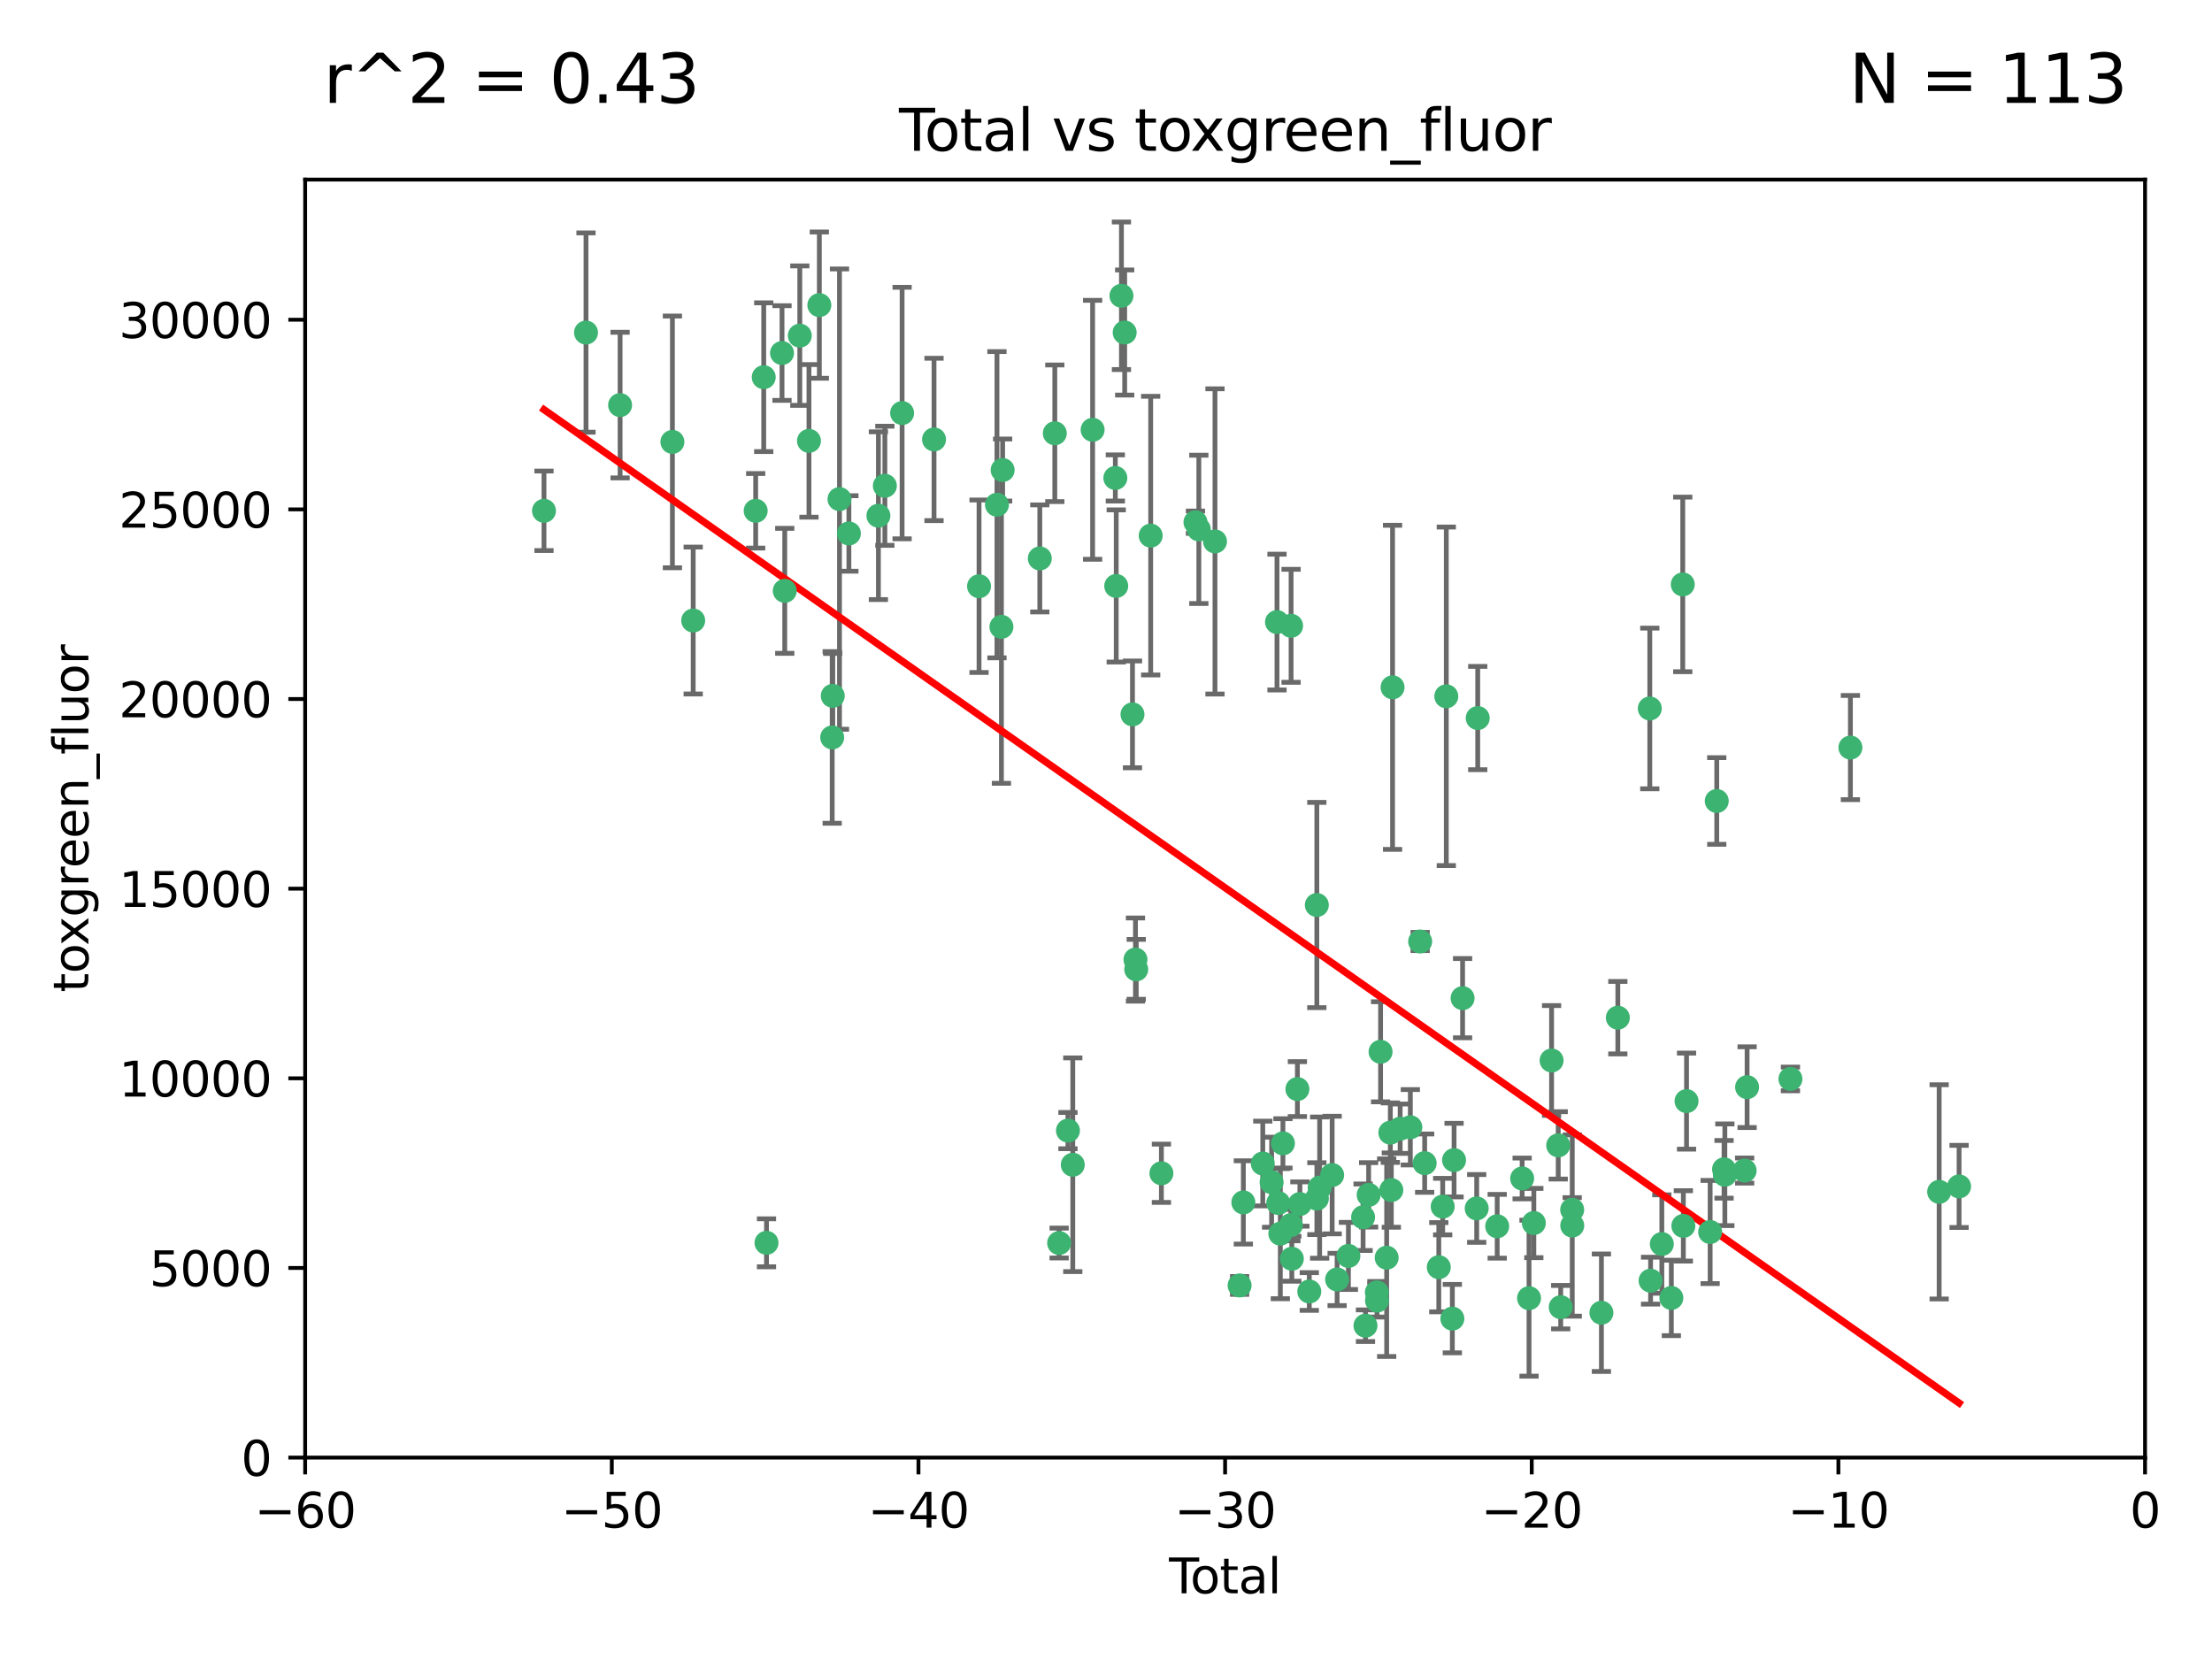 <?xml version="1.0" encoding="utf-8" standalone="no"?>
<!DOCTYPE svg PUBLIC "-//W3C//DTD SVG 1.1//EN"
  "http://www.w3.org/Graphics/SVG/1.1/DTD/svg11.dtd">
<svg xmlns:xlink="http://www.w3.org/1999/xlink" width="460.8pt" height="345.6pt" viewBox="0 0 460.8 345.6" xmlns="http://www.w3.org/2000/svg" version="1.1">
 <defs>
  <style type="text/css">*{stroke-linejoin: round; stroke-linecap: butt}</style>
 </defs>
 <g id="figure_1">
  <g id="patch_1">
   <path d="M 0 345.6 
L 460.8 345.6 
L 460.8 0 
L 0 0 
z
" style="fill: #ffffff"/>
  </g>
  <g id="axes_1">
   <g id="patch_2">
    <path d="M 63.571 303.64 
L 446.85 303.64 
L 446.85 37.411 
L 63.571 37.411 
z
" style="fill: #ffffff"/>
   </g>
   <g id="PathCollection_1">
    <defs>
     <path id="m50a661b246" d="M 0 1.118 
C 0.297 1.118 0.581 1 0.791 0.791 
C 1 0.581 1.118 0.297 1.118 0 
C 1.118 -0.297 1 -0.581 0.791 -0.791 
C 0.581 -1 0.297 -1.118 0 -1.118 
C -0.297 -1.118 -0.581 -1 -0.791 -0.791 
C -1 -0.581 -1.118 -0.297 -1.118 0 
C -1.118 0.297 -1 0.581 -0.791 0.791 
C -0.581 1 -0.297 1.118 0 1.118 
z
" style="stroke: #3cb371"/>
    </defs>
    <g clip-path="url(#p434a04a8d3)">
     <use xlink:href="#m50a661b246" x="113.324" y="106.407" style="fill: #3cb371; stroke: #3cb371"/>
     <use xlink:href="#m50a661b246" x="122.075" y="69.276" style="fill: #3cb371; stroke: #3cb371"/>
     <use xlink:href="#m50a661b246" x="129.178" y="84.387" style="fill: #3cb371; stroke: #3cb371"/>
     <use xlink:href="#m50a661b246" x="140.075" y="92.058" style="fill: #3cb371; stroke: #3cb371"/>
     <use xlink:href="#m50a661b246" x="144.404" y="129.266" style="fill: #3cb371; stroke: #3cb371"/>
     <use xlink:href="#m50a661b246" x="157.422" y="106.409" style="fill: #3cb371; stroke: #3cb371"/>
     <use xlink:href="#m50a661b246" x="159.1" y="78.577" style="fill: #3cb371; stroke: #3cb371"/>
     <use xlink:href="#m50a661b246" x="159.676" y="258.901" style="fill: #3cb371; stroke: #3cb371"/>
     <use xlink:href="#m50a661b246" x="162.908" y="73.544" style="fill: #3cb371; stroke: #3cb371"/>
     <use xlink:href="#m50a661b246" x="163.479" y="123.084" style="fill: #3cb371; stroke: #3cb371"/>
     <use xlink:href="#m50a661b246" x="166.614" y="69.92" style="fill: #3cb371; stroke: #3cb371"/>
     <use xlink:href="#m50a661b246" x="168.522" y="91.842" style="fill: #3cb371; stroke: #3cb371"/>
     <use xlink:href="#m50a661b246" x="170.683" y="63.561" style="fill: #3cb371; stroke: #3cb371"/>
     <use xlink:href="#m50a661b246" x="173.36" y="153.62" style="fill: #3cb371; stroke: #3cb371"/>
     <use xlink:href="#m50a661b246" x="173.478" y="144.96" style="fill: #3cb371; stroke: #3cb371"/>
     <use xlink:href="#m50a661b246" x="174.881" y="103.972" style="fill: #3cb371; stroke: #3cb371"/>
     <use xlink:href="#m50a661b246" x="176.84" y="111.129" style="fill: #3cb371; stroke: #3cb371"/>
     <use xlink:href="#m50a661b246" x="182.989" y="107.43" style="fill: #3cb371; stroke: #3cb371"/>
     <use xlink:href="#m50a661b246" x="184.332" y="101.196" style="fill: #3cb371; stroke: #3cb371"/>
     <use xlink:href="#m50a661b246" x="187.925" y="86.045" style="fill: #3cb371; stroke: #3cb371"/>
     <use xlink:href="#m50a661b246" x="194.574" y="91.543" style="fill: #3cb371; stroke: #3cb371"/>
     <use xlink:href="#m50a661b246" x="203.952" y="122.124" style="fill: #3cb371; stroke: #3cb371"/>
     <use xlink:href="#m50a661b246" x="207.685" y="105.145" style="fill: #3cb371; stroke: #3cb371"/>
     <use xlink:href="#m50a661b246" x="208.616" y="130.584" style="fill: #3cb371; stroke: #3cb371"/>
     <use xlink:href="#m50a661b246" x="208.867" y="97.916" style="fill: #3cb371; stroke: #3cb371"/>
     <use xlink:href="#m50a661b246" x="216.611" y="116.33" style="fill: #3cb371; stroke: #3cb371"/>
     <use xlink:href="#m50a661b246" x="219.736" y="90.261" style="fill: #3cb371; stroke: #3cb371"/>
     <use xlink:href="#m50a661b246" x="220.638" y="258.946" style="fill: #3cb371; stroke: #3cb371"/>
     <use xlink:href="#m50a661b246" x="222.475" y="235.524" style="fill: #3cb371; stroke: #3cb371"/>
     <use xlink:href="#m50a661b246" x="223.48" y="242.64" style="fill: #3cb371; stroke: #3cb371"/>
     <use xlink:href="#m50a661b246" x="227.613" y="89.534" style="fill: #3cb371; stroke: #3cb371"/>
     <use xlink:href="#m50a661b246" x="232.345" y="99.569" style="fill: #3cb371; stroke: #3cb371"/>
     <use xlink:href="#m50a661b246" x="232.53" y="122.066" style="fill: #3cb371; stroke: #3cb371"/>
     <use xlink:href="#m50a661b246" x="233.617" y="61.614" style="fill: #3cb371; stroke: #3cb371"/>
     <use xlink:href="#m50a661b246" x="234.291" y="69.268" style="fill: #3cb371; stroke: #3cb371"/>
     <use xlink:href="#m50a661b246" x="235.917" y="148.819" style="fill: #3cb371; stroke: #3cb371"/>
     <use xlink:href="#m50a661b246" x="236.539" y="199.895" style="fill: #3cb371; stroke: #3cb371"/>
     <use xlink:href="#m50a661b246" x="236.699" y="201.933" style="fill: #3cb371; stroke: #3cb371"/>
     <use xlink:href="#m50a661b246" x="239.709" y="111.579" style="fill: #3cb371; stroke: #3cb371"/>
     <use xlink:href="#m50a661b246" x="241.942" y="244.417" style="fill: #3cb371; stroke: #3cb371"/>
     <use xlink:href="#m50a661b246" x="249.037" y="108.788" style="fill: #3cb371; stroke: #3cb371"/>
     <use xlink:href="#m50a661b246" x="249.741" y="110.277" style="fill: #3cb371; stroke: #3cb371"/>
     <use xlink:href="#m50a661b246" x="253.106" y="112.79" style="fill: #3cb371; stroke: #3cb371"/>
     <use xlink:href="#m50a661b246" x="258.233" y="267.781" style="fill: #3cb371; stroke: #3cb371"/>
     <use xlink:href="#m50a661b246" x="259.013" y="250.485" style="fill: #3cb371; stroke: #3cb371"/>
     <use xlink:href="#m50a661b246" x="263.059" y="242.381" style="fill: #3cb371; stroke: #3cb371"/>
     <use xlink:href="#m50a661b246" x="264.901" y="246.279" style="fill: #3cb371; stroke: #3cb371"/>
     <use xlink:href="#m50a661b246" x="266.022" y="129.589" style="fill: #3cb371; stroke: #3cb371"/>
     <use xlink:href="#m50a661b246" x="266.284" y="250.612" style="fill: #3cb371; stroke: #3cb371"/>
     <use xlink:href="#m50a661b246" x="266.715" y="256.992" style="fill: #3cb371; stroke: #3cb371"/>
     <use xlink:href="#m50a661b246" x="267.259" y="238.185" style="fill: #3cb371; stroke: #3cb371"/>
     <use xlink:href="#m50a661b246" x="268.915" y="255.21" style="fill: #3cb371; stroke: #3cb371"/>
     <use xlink:href="#m50a661b246" x="268.956" y="130.365" style="fill: #3cb371; stroke: #3cb371"/>
     <use xlink:href="#m50a661b246" x="269.11" y="262.218" style="fill: #3cb371; stroke: #3cb371"/>
     <use xlink:href="#m50a661b246" x="270.272" y="226.876" style="fill: #3cb371; stroke: #3cb371"/>
     <use xlink:href="#m50a661b246" x="270.791" y="250.823" style="fill: #3cb371; stroke: #3cb371"/>
     <use xlink:href="#m50a661b246" x="272.749" y="269.044" style="fill: #3cb371; stroke: #3cb371"/>
     <use xlink:href="#m50a661b246" x="274.32" y="188.53" style="fill: #3cb371; stroke: #3cb371"/>
     <use xlink:href="#m50a661b246" x="274.329" y="249.694" style="fill: #3cb371; stroke: #3cb371"/>
     <use xlink:href="#m50a661b246" x="274.903" y="247.401" style="fill: #3cb371; stroke: #3cb371"/>
     <use xlink:href="#m50a661b246" x="277.512" y="244.785" style="fill: #3cb371; stroke: #3cb371"/>
     <use xlink:href="#m50a661b246" x="278.547" y="266.536" style="fill: #3cb371; stroke: #3cb371"/>
     <use xlink:href="#m50a661b246" x="280.898" y="261.632" style="fill: #3cb371; stroke: #3cb371"/>
     <use xlink:href="#m50a661b246" x="283.955" y="253.571" style="fill: #3cb371; stroke: #3cb371"/>
     <use xlink:href="#m50a661b246" x="284.454" y="276.165" style="fill: #3cb371; stroke: #3cb371"/>
     <use xlink:href="#m50a661b246" x="285.113" y="248.914" style="fill: #3cb371; stroke: #3cb371"/>
     <use xlink:href="#m50a661b246" x="286.83" y="269.232" style="fill: #3cb371; stroke: #3cb371"/>
     <use xlink:href="#m50a661b246" x="286.857" y="270.942" style="fill: #3cb371; stroke: #3cb371"/>
     <use xlink:href="#m50a661b246" x="287.598" y="219.109" style="fill: #3cb371; stroke: #3cb371"/>
     <use xlink:href="#m50a661b246" x="288.87" y="262" style="fill: #3cb371; stroke: #3cb371"/>
     <use xlink:href="#m50a661b246" x="289.632" y="235.955" style="fill: #3cb371; stroke: #3cb371"/>
     <use xlink:href="#m50a661b246" x="289.839" y="247.916" style="fill: #3cb371; stroke: #3cb371"/>
     <use xlink:href="#m50a661b246" x="290.095" y="143.182" style="fill: #3cb371; stroke: #3cb371"/>
     <use xlink:href="#m50a661b246" x="291.676" y="235.133" style="fill: #3cb371; stroke: #3cb371"/>
     <use xlink:href="#m50a661b246" x="293.798" y="234.83" style="fill: #3cb371; stroke: #3cb371"/>
     <use xlink:href="#m50a661b246" x="295.844" y="196.128" style="fill: #3cb371; stroke: #3cb371"/>
     <use xlink:href="#m50a661b246" x="296.784" y="242.305" style="fill: #3cb371; stroke: #3cb371"/>
     <use xlink:href="#m50a661b246" x="299.727" y="263.982" style="fill: #3cb371; stroke: #3cb371"/>
     <use xlink:href="#m50a661b246" x="300.54" y="251.353" style="fill: #3cb371; stroke: #3cb371"/>
     <use xlink:href="#m50a661b246" x="301.29" y="145.054" style="fill: #3cb371; stroke: #3cb371"/>
     <use xlink:href="#m50a661b246" x="302.549" y="274.693" style="fill: #3cb371; stroke: #3cb371"/>
     <use xlink:href="#m50a661b246" x="302.908" y="241.673" style="fill: #3cb371; stroke: #3cb371"/>
     <use xlink:href="#m50a661b246" x="304.684" y="207.934" style="fill: #3cb371; stroke: #3cb371"/>
     <use xlink:href="#m50a661b246" x="307.624" y="251.737" style="fill: #3cb371; stroke: #3cb371"/>
     <use xlink:href="#m50a661b246" x="307.838" y="149.585" style="fill: #3cb371; stroke: #3cb371"/>
     <use xlink:href="#m50a661b246" x="311.894" y="255.455" style="fill: #3cb371; stroke: #3cb371"/>
     <use xlink:href="#m50a661b246" x="317.09" y="245.498" style="fill: #3cb371; stroke: #3cb371"/>
     <use xlink:href="#m50a661b246" x="318.526" y="270.434" style="fill: #3cb371; stroke: #3cb371"/>
     <use xlink:href="#m50a661b246" x="319.527" y="254.778" style="fill: #3cb371; stroke: #3cb371"/>
     <use xlink:href="#m50a661b246" x="323.223" y="220.92" style="fill: #3cb371; stroke: #3cb371"/>
     <use xlink:href="#m50a661b246" x="324.605" y="238.601" style="fill: #3cb371; stroke: #3cb371"/>
     <use xlink:href="#m50a661b246" x="325.125" y="272.306" style="fill: #3cb371; stroke: #3cb371"/>
     <use xlink:href="#m50a661b246" x="327.515" y="252.012" style="fill: #3cb371; stroke: #3cb371"/>
     <use xlink:href="#m50a661b246" x="327.528" y="255.301" style="fill: #3cb371; stroke: #3cb371"/>
     <use xlink:href="#m50a661b246" x="333.603" y="273.467" style="fill: #3cb371; stroke: #3cb371"/>
     <use xlink:href="#m50a661b246" x="337.025" y="212.005" style="fill: #3cb371; stroke: #3cb371"/>
     <use xlink:href="#m50a661b246" x="343.683" y="147.587" style="fill: #3cb371; stroke: #3cb371"/>
     <use xlink:href="#m50a661b246" x="343.846" y="266.787" style="fill: #3cb371; stroke: #3cb371"/>
     <use xlink:href="#m50a661b246" x="346.19" y="259.154" style="fill: #3cb371; stroke: #3cb371"/>
     <use xlink:href="#m50a661b246" x="348.174" y="270.383" style="fill: #3cb371; stroke: #3cb371"/>
     <use xlink:href="#m50a661b246" x="350.548" y="121.744" style="fill: #3cb371; stroke: #3cb371"/>
     <use xlink:href="#m50a661b246" x="350.672" y="255.376" style="fill: #3cb371; stroke: #3cb371"/>
     <use xlink:href="#m50a661b246" x="351.336" y="229.381" style="fill: #3cb371; stroke: #3cb371"/>
     <use xlink:href="#m50a661b246" x="356.254" y="256.651" style="fill: #3cb371; stroke: #3cb371"/>
     <use xlink:href="#m50a661b246" x="357.632" y="166.862" style="fill: #3cb371; stroke: #3cb371"/>
     <use xlink:href="#m50a661b246" x="359.15" y="243.591" style="fill: #3cb371; stroke: #3cb371"/>
     <use xlink:href="#m50a661b246" x="359.317" y="244.726" style="fill: #3cb371; stroke: #3cb371"/>
     <use xlink:href="#m50a661b246" x="363.442" y="243.853" style="fill: #3cb371; stroke: #3cb371"/>
     <use xlink:href="#m50a661b246" x="363.952" y="226.477" style="fill: #3cb371; stroke: #3cb371"/>
     <use xlink:href="#m50a661b246" x="372.98" y="224.762" style="fill: #3cb371; stroke: #3cb371"/>
     <use xlink:href="#m50a661b246" x="385.474" y="155.731" style="fill: #3cb371; stroke: #3cb371"/>
     <use xlink:href="#m50a661b246" x="403.96" y="248.284" style="fill: #3cb371; stroke: #3cb371"/>
     <use xlink:href="#m50a661b246" x="408.113" y="247.152" style="fill: #3cb371; stroke: #3cb371"/>
    </g>
   </g>
   <g id="matplotlib.axis_1">
    <g id="xtick_1">
     <g id="line2d_1">
      <defs>
       <path id="mc71afdefa9" d="M 0 0 
L 0 3.5 
" style="stroke: #000000; stroke-width: 0.8"/>
      </defs>
      <g>
       <use xlink:href="#mc71afdefa9" x="63.571" y="303.64" style="stroke: #000000; stroke-width: 0.8"/>
      </g>
     </g>
     <g id="text_1">
      <!-- −60 -->
      <g transform="translate(53.019 318.238)scale(0.1 -0.1)">
       <defs>
        <path id="DejaVuSans-2212" d="M 678 2272 
L 4684 2272 
L 4684 1741 
L 678 1741 
L 678 2272 
z
" transform="scale(0.016)"/>
        <path id="DejaVuSans-36" d="M 2113 2584 
Q 1688 2584 1439 2293 
Q 1191 2003 1191 1497 
Q 1191 994 1439 701 
Q 1688 409 2113 409 
Q 2538 409 2786 701 
Q 3034 994 3034 1497 
Q 3034 2003 2786 2293 
Q 2538 2584 2113 2584 
z
M 3366 4563 
L 3366 3988 
Q 3128 4100 2886 4159 
Q 2644 4219 2406 4219 
Q 1781 4219 1451 3797 
Q 1122 3375 1075 2522 
Q 1259 2794 1537 2939 
Q 1816 3084 2150 3084 
Q 2853 3084 3261 2657 
Q 3669 2231 3669 1497 
Q 3669 778 3244 343 
Q 2819 -91 2113 -91 
Q 1303 -91 875 529 
Q 447 1150 447 2328 
Q 447 3434 972 4092 
Q 1497 4750 2381 4750 
Q 2619 4750 2861 4703 
Q 3103 4656 3366 4563 
z
" transform="scale(0.016)"/>
        <path id="DejaVuSans-30" d="M 2034 4250 
Q 1547 4250 1301 3770 
Q 1056 3291 1056 2328 
Q 1056 1369 1301 889 
Q 1547 409 2034 409 
Q 2525 409 2770 889 
Q 3016 1369 3016 2328 
Q 3016 3291 2770 3770 
Q 2525 4250 2034 4250 
z
M 2034 4750 
Q 2819 4750 3233 4129 
Q 3647 3509 3647 2328 
Q 3647 1150 3233 529 
Q 2819 -91 2034 -91 
Q 1250 -91 836 529 
Q 422 1150 422 2328 
Q 422 3509 836 4129 
Q 1250 4750 2034 4750 
z
" transform="scale(0.016)"/>
       </defs>
       <use xlink:href="#DejaVuSans-2212"/>
       <use xlink:href="#DejaVuSans-36" x="83.789"/>
       <use xlink:href="#DejaVuSans-30" x="147.412"/>
      </g>
     </g>
    </g>
    <g id="xtick_2">
     <g id="line2d_2">
      <g>
       <use xlink:href="#mc71afdefa9" x="127.451" y="303.64" style="stroke: #000000; stroke-width: 0.8"/>
      </g>
     </g>
     <g id="text_2">
      <!-- −50 -->
      <g transform="translate(116.899 318.238)scale(0.1 -0.1)">
       <defs>
        <path id="DejaVuSans-35" d="M 691 4666 
L 3169 4666 
L 3169 4134 
L 1269 4134 
L 1269 2991 
Q 1406 3038 1543 3061 
Q 1681 3084 1819 3084 
Q 2600 3084 3056 2656 
Q 3513 2228 3513 1497 
Q 3513 744 3044 326 
Q 2575 -91 1722 -91 
Q 1428 -91 1123 -41 
Q 819 9 494 109 
L 494 744 
Q 775 591 1075 516 
Q 1375 441 1709 441 
Q 2250 441 2565 725 
Q 2881 1009 2881 1497 
Q 2881 1984 2565 2268 
Q 2250 2553 1709 2553 
Q 1456 2553 1204 2497 
Q 953 2441 691 2322 
L 691 4666 
z
" transform="scale(0.016)"/>
       </defs>
       <use xlink:href="#DejaVuSans-2212"/>
       <use xlink:href="#DejaVuSans-35" x="83.789"/>
       <use xlink:href="#DejaVuSans-30" x="147.412"/>
      </g>
     </g>
    </g>
    <g id="xtick_3">
     <g id="line2d_3">
      <g>
       <use xlink:href="#mc71afdefa9" x="191.331" y="303.64" style="stroke: #000000; stroke-width: 0.8"/>
      </g>
     </g>
     <g id="text_3">
      <!-- −40 -->
      <g transform="translate(180.778 318.238)scale(0.1 -0.1)">
       <defs>
        <path id="DejaVuSans-34" d="M 2419 4116 
L 825 1625 
L 2419 1625 
L 2419 4116 
z
M 2253 4666 
L 3047 4666 
L 3047 1625 
L 3713 1625 
L 3713 1100 
L 3047 1100 
L 3047 0 
L 2419 0 
L 2419 1100 
L 313 1100 
L 313 1709 
L 2253 4666 
z
" transform="scale(0.016)"/>
       </defs>
       <use xlink:href="#DejaVuSans-2212"/>
       <use xlink:href="#DejaVuSans-34" x="83.789"/>
       <use xlink:href="#DejaVuSans-30" x="147.412"/>
      </g>
     </g>
    </g>
    <g id="xtick_4">
     <g id="line2d_4">
      <g>
       <use xlink:href="#mc71afdefa9" x="255.211" y="303.64" style="stroke: #000000; stroke-width: 0.8"/>
      </g>
     </g>
     <g id="text_4">
      <!-- −30 -->
      <g transform="translate(244.658 318.238)scale(0.1 -0.1)">
       <defs>
        <path id="DejaVuSans-33" d="M 2597 2516 
Q 3050 2419 3304 2112 
Q 3559 1806 3559 1356 
Q 3559 666 3084 287 
Q 2609 -91 1734 -91 
Q 1441 -91 1130 -33 
Q 819 25 488 141 
L 488 750 
Q 750 597 1062 519 
Q 1375 441 1716 441 
Q 2309 441 2620 675 
Q 2931 909 2931 1356 
Q 2931 1769 2642 2001 
Q 2353 2234 1838 2234 
L 1294 2234 
L 1294 2753 
L 1863 2753 
Q 2328 2753 2575 2939 
Q 2822 3125 2822 3475 
Q 2822 3834 2567 4026 
Q 2313 4219 1838 4219 
Q 1578 4219 1281 4162 
Q 984 4106 628 3988 
L 628 4550 
Q 988 4650 1302 4700 
Q 1616 4750 1894 4750 
Q 2613 4750 3031 4423 
Q 3450 4097 3450 3541 
Q 3450 3153 3228 2886 
Q 3006 2619 2597 2516 
z
" transform="scale(0.016)"/>
       </defs>
       <use xlink:href="#DejaVuSans-2212"/>
       <use xlink:href="#DejaVuSans-33" x="83.789"/>
       <use xlink:href="#DejaVuSans-30" x="147.412"/>
      </g>
     </g>
    </g>
    <g id="xtick_5">
     <g id="line2d_5">
      <g>
       <use xlink:href="#mc71afdefa9" x="319.09" y="303.64" style="stroke: #000000; stroke-width: 0.8"/>
      </g>
     </g>
     <g id="text_5">
      <!-- −20 -->
      <g transform="translate(308.538 318.238)scale(0.1 -0.1)">
       <defs>
        <path id="DejaVuSans-32" d="M 1228 531 
L 3431 531 
L 3431 0 
L 469 0 
L 469 531 
Q 828 903 1448 1529 
Q 2069 2156 2228 2338 
Q 2531 2678 2651 2914 
Q 2772 3150 2772 3378 
Q 2772 3750 2511 3984 
Q 2250 4219 1831 4219 
Q 1534 4219 1204 4116 
Q 875 4013 500 3803 
L 500 4441 
Q 881 4594 1212 4672 
Q 1544 4750 1819 4750 
Q 2544 4750 2975 4387 
Q 3406 4025 3406 3419 
Q 3406 3131 3298 2873 
Q 3191 2616 2906 2266 
Q 2828 2175 2409 1742 
Q 1991 1309 1228 531 
z
" transform="scale(0.016)"/>
       </defs>
       <use xlink:href="#DejaVuSans-2212"/>
       <use xlink:href="#DejaVuSans-32" x="83.789"/>
       <use xlink:href="#DejaVuSans-30" x="147.412"/>
      </g>
     </g>
    </g>
    <g id="xtick_6">
     <g id="line2d_6">
      <g>
       <use xlink:href="#mc71afdefa9" x="382.97" y="303.64" style="stroke: #000000; stroke-width: 0.8"/>
      </g>
     </g>
     <g id="text_6">
      <!-- −10 -->
      <g transform="translate(372.418 318.238)scale(0.1 -0.1)">
       <defs>
        <path id="DejaVuSans-31" d="M 794 531 
L 1825 531 
L 1825 4091 
L 703 3866 
L 703 4441 
L 1819 4666 
L 2450 4666 
L 2450 531 
L 3481 531 
L 3481 0 
L 794 0 
L 794 531 
z
" transform="scale(0.016)"/>
       </defs>
       <use xlink:href="#DejaVuSans-2212"/>
       <use xlink:href="#DejaVuSans-31" x="83.789"/>
       <use xlink:href="#DejaVuSans-30" x="147.412"/>
      </g>
     </g>
    </g>
    <g id="xtick_7">
     <g id="line2d_7">
      <g>
       <use xlink:href="#mc71afdefa9" x="446.85" y="303.64" style="stroke: #000000; stroke-width: 0.8"/>
      </g>
     </g>
     <g id="text_7">
      <!-- 0 -->
      <g transform="translate(443.669 318.238)scale(0.1 -0.1)">
       <use xlink:href="#DejaVuSans-30"/>
      </g>
     </g>
    </g>
    <g id="text_8">
     <!-- Total -->
     <g transform="translate(243.534 331.917)scale(0.1 -0.1)">
      <defs>
       <path id="DejaVuSans-54" d="M -19 4666 
L 3928 4666 
L 3928 4134 
L 2272 4134 
L 2272 0 
L 1638 0 
L 1638 4134 
L -19 4134 
L -19 4666 
z
" transform="scale(0.016)"/>
       <path id="DejaVuSans-6f" d="M 1959 3097 
Q 1497 3097 1228 2736 
Q 959 2375 959 1747 
Q 959 1119 1226 758 
Q 1494 397 1959 397 
Q 2419 397 2687 759 
Q 2956 1122 2956 1747 
Q 2956 2369 2687 2733 
Q 2419 3097 1959 3097 
z
M 1959 3584 
Q 2709 3584 3137 3096 
Q 3566 2609 3566 1747 
Q 3566 888 3137 398 
Q 2709 -91 1959 -91 
Q 1206 -91 779 398 
Q 353 888 353 1747 
Q 353 2609 779 3096 
Q 1206 3584 1959 3584 
z
" transform="scale(0.016)"/>
       <path id="DejaVuSans-74" d="M 1172 4494 
L 1172 3500 
L 2356 3500 
L 2356 3053 
L 1172 3053 
L 1172 1153 
Q 1172 725 1289 603 
Q 1406 481 1766 481 
L 2356 481 
L 2356 0 
L 1766 0 
Q 1100 0 847 248 
Q 594 497 594 1153 
L 594 3053 
L 172 3053 
L 172 3500 
L 594 3500 
L 594 4494 
L 1172 4494 
z
" transform="scale(0.016)"/>
       <path id="DejaVuSans-61" d="M 2194 1759 
Q 1497 1759 1228 1600 
Q 959 1441 959 1056 
Q 959 750 1161 570 
Q 1363 391 1709 391 
Q 2188 391 2477 730 
Q 2766 1069 2766 1631 
L 2766 1759 
L 2194 1759 
z
M 3341 1997 
L 3341 0 
L 2766 0 
L 2766 531 
Q 2569 213 2275 61 
Q 1981 -91 1556 -91 
Q 1019 -91 701 211 
Q 384 513 384 1019 
Q 384 1609 779 1909 
Q 1175 2209 1959 2209 
L 2766 2209 
L 2766 2266 
Q 2766 2663 2505 2880 
Q 2244 3097 1772 3097 
Q 1472 3097 1187 3025 
Q 903 2953 641 2809 
L 641 3341 
Q 956 3463 1253 3523 
Q 1550 3584 1831 3584 
Q 2591 3584 2966 3190 
Q 3341 2797 3341 1997 
z
" transform="scale(0.016)"/>
       <path id="DejaVuSans-6c" d="M 603 4863 
L 1178 4863 
L 1178 0 
L 603 0 
L 603 4863 
z
" transform="scale(0.016)"/>
      </defs>
      <use xlink:href="#DejaVuSans-54"/>
      <use xlink:href="#DejaVuSans-6f" x="44.084"/>
      <use xlink:href="#DejaVuSans-74" x="105.266"/>
      <use xlink:href="#DejaVuSans-61" x="144.475"/>
      <use xlink:href="#DejaVuSans-6c" x="205.754"/>
     </g>
    </g>
   </g>
   <g id="matplotlib.axis_2">
    <g id="ytick_1">
     <g id="line2d_8">
      <defs>
       <path id="mc578e87aaa" d="M 0 0 
L -3.5 0 
" style="stroke: #000000; stroke-width: 0.8"/>
      </defs>
      <g>
       <use xlink:href="#mc578e87aaa" x="63.571" y="303.64" style="stroke: #000000; stroke-width: 0.8"/>
      </g>
     </g>
     <g id="text_9">
      <!-- 0 -->
      <g transform="translate(50.209 307.439)scale(0.1 -0.1)">
       <use xlink:href="#DejaVuSans-30"/>
      </g>
     </g>
    </g>
    <g id="ytick_2">
     <g id="line2d_9">
      <g>
       <use xlink:href="#mc578e87aaa" x="63.571" y="264.135" style="stroke: #000000; stroke-width: 0.8"/>
      </g>
     </g>
     <g id="text_10">
      <!-- 5000 -->
      <g transform="translate(31.121 267.934)scale(0.1 -0.1)">
       <use xlink:href="#DejaVuSans-35"/>
       <use xlink:href="#DejaVuSans-30" x="63.623"/>
       <use xlink:href="#DejaVuSans-30" x="127.246"/>
       <use xlink:href="#DejaVuSans-30" x="190.869"/>
      </g>
     </g>
    </g>
    <g id="ytick_3">
     <g id="line2d_10">
      <g>
       <use xlink:href="#mc578e87aaa" x="63.571" y="224.63" style="stroke: #000000; stroke-width: 0.8"/>
      </g>
     </g>
     <g id="text_11">
      <!-- 10000 -->
      <g transform="translate(24.759 228.429)scale(0.1 -0.1)">
       <use xlink:href="#DejaVuSans-31"/>
       <use xlink:href="#DejaVuSans-30" x="63.623"/>
       <use xlink:href="#DejaVuSans-30" x="127.246"/>
       <use xlink:href="#DejaVuSans-30" x="190.869"/>
       <use xlink:href="#DejaVuSans-30" x="254.492"/>
      </g>
     </g>
    </g>
    <g id="ytick_4">
     <g id="line2d_11">
      <g>
       <use xlink:href="#mc578e87aaa" x="63.571" y="185.125" style="stroke: #000000; stroke-width: 0.8"/>
      </g>
     </g>
     <g id="text_12">
      <!-- 15000 -->
      <g transform="translate(24.759 188.924)scale(0.1 -0.1)">
       <use xlink:href="#DejaVuSans-31"/>
       <use xlink:href="#DejaVuSans-35" x="63.623"/>
       <use xlink:href="#DejaVuSans-30" x="127.246"/>
       <use xlink:href="#DejaVuSans-30" x="190.869"/>
       <use xlink:href="#DejaVuSans-30" x="254.492"/>
      </g>
     </g>
    </g>
    <g id="ytick_5">
     <g id="line2d_12">
      <g>
       <use xlink:href="#mc578e87aaa" x="63.571" y="145.62" style="stroke: #000000; stroke-width: 0.8"/>
      </g>
     </g>
     <g id="text_13">
      <!-- 20000 -->
      <g transform="translate(24.759 149.419)scale(0.1 -0.1)">
       <use xlink:href="#DejaVuSans-32"/>
       <use xlink:href="#DejaVuSans-30" x="63.623"/>
       <use xlink:href="#DejaVuSans-30" x="127.246"/>
       <use xlink:href="#DejaVuSans-30" x="190.869"/>
       <use xlink:href="#DejaVuSans-30" x="254.492"/>
      </g>
     </g>
    </g>
    <g id="ytick_6">
     <g id="line2d_13">
      <g>
       <use xlink:href="#mc578e87aaa" x="63.571" y="106.115" style="stroke: #000000; stroke-width: 0.8"/>
      </g>
     </g>
     <g id="text_14">
      <!-- 25000 -->
      <g transform="translate(24.759 109.914)scale(0.1 -0.1)">
       <use xlink:href="#DejaVuSans-32"/>
       <use xlink:href="#DejaVuSans-35" x="63.623"/>
       <use xlink:href="#DejaVuSans-30" x="127.246"/>
       <use xlink:href="#DejaVuSans-30" x="190.869"/>
       <use xlink:href="#DejaVuSans-30" x="254.492"/>
      </g>
     </g>
    </g>
    <g id="ytick_7">
     <g id="line2d_14">
      <g>
       <use xlink:href="#mc578e87aaa" x="63.571" y="66.61" style="stroke: #000000; stroke-width: 0.8"/>
      </g>
     </g>
     <g id="text_15">
      <!-- 30000 -->
      <g transform="translate(24.759 70.409)scale(0.1 -0.1)">
       <use xlink:href="#DejaVuSans-33"/>
       <use xlink:href="#DejaVuSans-30" x="63.623"/>
       <use xlink:href="#DejaVuSans-30" x="127.246"/>
       <use xlink:href="#DejaVuSans-30" x="190.869"/>
       <use xlink:href="#DejaVuSans-30" x="254.492"/>
      </g>
     </g>
    </g>
    <g id="text_16">
     <!-- toxgreen_fluor -->
     <g transform="translate(18.401 206.72)rotate(-90)scale(0.1 -0.1)">
      <defs>
       <path id="DejaVuSans-78" d="M 3513 3500 
L 2247 1797 
L 3578 0 
L 2900 0 
L 1881 1375 
L 863 0 
L 184 0 
L 1544 1831 
L 300 3500 
L 978 3500 
L 1906 2253 
L 2834 3500 
L 3513 3500 
z
" transform="scale(0.016)"/>
       <path id="DejaVuSans-67" d="M 2906 1791 
Q 2906 2416 2648 2759 
Q 2391 3103 1925 3103 
Q 1463 3103 1205 2759 
Q 947 2416 947 1791 
Q 947 1169 1205 825 
Q 1463 481 1925 481 
Q 2391 481 2648 825 
Q 2906 1169 2906 1791 
z
M 3481 434 
Q 3481 -459 3084 -895 
Q 2688 -1331 1869 -1331 
Q 1566 -1331 1297 -1286 
Q 1028 -1241 775 -1147 
L 775 -588 
Q 1028 -725 1275 -790 
Q 1522 -856 1778 -856 
Q 2344 -856 2625 -561 
Q 2906 -266 2906 331 
L 2906 616 
Q 2728 306 2450 153 
Q 2172 0 1784 0 
Q 1141 0 747 490 
Q 353 981 353 1791 
Q 353 2603 747 3093 
Q 1141 3584 1784 3584 
Q 2172 3584 2450 3431 
Q 2728 3278 2906 2969 
L 2906 3500 
L 3481 3500 
L 3481 434 
z
" transform="scale(0.016)"/>
       <path id="DejaVuSans-72" d="M 2631 2963 
Q 2534 3019 2420 3045 
Q 2306 3072 2169 3072 
Q 1681 3072 1420 2755 
Q 1159 2438 1159 1844 
L 1159 0 
L 581 0 
L 581 3500 
L 1159 3500 
L 1159 2956 
Q 1341 3275 1631 3429 
Q 1922 3584 2338 3584 
Q 2397 3584 2469 3576 
Q 2541 3569 2628 3553 
L 2631 2963 
z
" transform="scale(0.016)"/>
       <path id="DejaVuSans-65" d="M 3597 1894 
L 3597 1613 
L 953 1613 
Q 991 1019 1311 708 
Q 1631 397 2203 397 
Q 2534 397 2845 478 
Q 3156 559 3463 722 
L 3463 178 
Q 3153 47 2828 -22 
Q 2503 -91 2169 -91 
Q 1331 -91 842 396 
Q 353 884 353 1716 
Q 353 2575 817 3079 
Q 1281 3584 2069 3584 
Q 2775 3584 3186 3129 
Q 3597 2675 3597 1894 
z
M 3022 2063 
Q 3016 2534 2758 2815 
Q 2500 3097 2075 3097 
Q 1594 3097 1305 2825 
Q 1016 2553 972 2059 
L 3022 2063 
z
" transform="scale(0.016)"/>
       <path id="DejaVuSans-6e" d="M 3513 2113 
L 3513 0 
L 2938 0 
L 2938 2094 
Q 2938 2591 2744 2837 
Q 2550 3084 2163 3084 
Q 1697 3084 1428 2787 
Q 1159 2491 1159 1978 
L 1159 0 
L 581 0 
L 581 3500 
L 1159 3500 
L 1159 2956 
Q 1366 3272 1645 3428 
Q 1925 3584 2291 3584 
Q 2894 3584 3203 3211 
Q 3513 2838 3513 2113 
z
" transform="scale(0.016)"/>
       <path id="DejaVuSans-5f" d="M 3263 -1063 
L 3263 -1509 
L -63 -1509 
L -63 -1063 
L 3263 -1063 
z
" transform="scale(0.016)"/>
       <path id="DejaVuSans-66" d="M 2375 4863 
L 2375 4384 
L 1825 4384 
Q 1516 4384 1395 4259 
Q 1275 4134 1275 3809 
L 1275 3500 
L 2222 3500 
L 2222 3053 
L 1275 3053 
L 1275 0 
L 697 0 
L 697 3053 
L 147 3053 
L 147 3500 
L 697 3500 
L 697 3744 
Q 697 4328 969 4595 
Q 1241 4863 1831 4863 
L 2375 4863 
z
" transform="scale(0.016)"/>
       <path id="DejaVuSans-75" d="M 544 1381 
L 544 3500 
L 1119 3500 
L 1119 1403 
Q 1119 906 1312 657 
Q 1506 409 1894 409 
Q 2359 409 2629 706 
Q 2900 1003 2900 1516 
L 2900 3500 
L 3475 3500 
L 3475 0 
L 2900 0 
L 2900 538 
Q 2691 219 2414 64 
Q 2138 -91 1772 -91 
Q 1169 -91 856 284 
Q 544 659 544 1381 
z
M 1991 3584 
L 1991 3584 
z
" transform="scale(0.016)"/>
      </defs>
      <use xlink:href="#DejaVuSans-74"/>
      <use xlink:href="#DejaVuSans-6f" x="39.209"/>
      <use xlink:href="#DejaVuSans-78" x="97.266"/>
      <use xlink:href="#DejaVuSans-67" x="156.445"/>
      <use xlink:href="#DejaVuSans-72" x="219.922"/>
      <use xlink:href="#DejaVuSans-65" x="258.785"/>
      <use xlink:href="#DejaVuSans-65" x="320.309"/>
      <use xlink:href="#DejaVuSans-6e" x="381.832"/>
      <use xlink:href="#DejaVuSans-5f" x="445.211"/>
      <use xlink:href="#DejaVuSans-66" x="495.211"/>
      <use xlink:href="#DejaVuSans-6c" x="530.416"/>
      <use xlink:href="#DejaVuSans-75" x="558.199"/>
      <use xlink:href="#DejaVuSans-6f" x="621.578"/>
      <use xlink:href="#DejaVuSans-72" x="682.76"/>
     </g>
    </g>
   </g>
   <g id="LineCollection_1">
    <path d="M 113.324 114.69 
L 113.324 98.124 
" clip-path="url(#p434a04a8d3)" style="fill: none; stroke: #696969"/>
    <path d="M 122.075 90.034 
L 122.075 48.519 
" clip-path="url(#p434a04a8d3)" style="fill: none; stroke: #696969"/>
    <path d="M 129.178 99.556 
L 129.178 69.219 
" clip-path="url(#p434a04a8d3)" style="fill: none; stroke: #696969"/>
    <path d="M 140.075 118.276 
L 140.075 65.84 
" clip-path="url(#p434a04a8d3)" style="fill: none; stroke: #696969"/>
    <path d="M 144.404 144.567 
L 144.404 113.965 
" clip-path="url(#p434a04a8d3)" style="fill: none; stroke: #696969"/>
    <path d="M 157.422 114.176 
L 157.422 98.642 
" clip-path="url(#p434a04a8d3)" style="fill: none; stroke: #696969"/>
    <path d="M 159.1 94.067 
L 159.1 63.087 
" clip-path="url(#p434a04a8d3)" style="fill: none; stroke: #696969"/>
    <path d="M 159.676 263.898 
L 159.676 253.904 
" clip-path="url(#p434a04a8d3)" style="fill: none; stroke: #696969"/>
    <path d="M 162.908 83.405 
L 162.908 63.682 
" clip-path="url(#p434a04a8d3)" style="fill: none; stroke: #696969"/>
    <path d="M 163.479 136.104 
L 163.479 110.065 
" clip-path="url(#p434a04a8d3)" style="fill: none; stroke: #696969"/>
    <path d="M 166.614 84.444 
L 166.614 55.396 
" clip-path="url(#p434a04a8d3)" style="fill: none; stroke: #696969"/>
    <path d="M 168.522 107.733 
L 168.522 75.95 
" clip-path="url(#p434a04a8d3)" style="fill: none; stroke: #696969"/>
    <path d="M 170.683 78.794 
L 170.683 48.327 
" clip-path="url(#p434a04a8d3)" style="fill: none; stroke: #696969"/>
    <path d="M 173.36 171.496 
L 173.36 135.744 
" clip-path="url(#p434a04a8d3)" style="fill: none; stroke: #696969"/>
    <path d="M 173.478 153.789 
L 173.478 136.131 
" clip-path="url(#p434a04a8d3)" style="fill: none; stroke: #696969"/>
    <path d="M 174.881 151.918 
L 174.881 56.025 
" clip-path="url(#p434a04a8d3)" style="fill: none; stroke: #696969"/>
    <path d="M 176.84 118.989 
L 176.84 103.269 
" clip-path="url(#p434a04a8d3)" style="fill: none; stroke: #696969"/>
    <path d="M 182.989 124.902 
L 182.989 89.957 
" clip-path="url(#p434a04a8d3)" style="fill: none; stroke: #696969"/>
    <path d="M 184.332 113.603 
L 184.332 88.789 
" clip-path="url(#p434a04a8d3)" style="fill: none; stroke: #696969"/>
    <path d="M 187.925 112.245 
L 187.925 59.845 
" clip-path="url(#p434a04a8d3)" style="fill: none; stroke: #696969"/>
    <path d="M 194.574 108.456 
L 194.574 74.63 
" clip-path="url(#p434a04a8d3)" style="fill: none; stroke: #696969"/>
    <path d="M 203.952 140.086 
L 203.952 104.162 
" clip-path="url(#p434a04a8d3)" style="fill: none; stroke: #696969"/>
    <path d="M 207.685 137.044 
L 207.685 73.246 
" clip-path="url(#p434a04a8d3)" style="fill: none; stroke: #696969"/>
    <path d="M 208.616 163.179 
L 208.616 97.99 
" clip-path="url(#p434a04a8d3)" style="fill: none; stroke: #696969"/>
    <path d="M 208.867 104.375 
L 208.867 91.457 
" clip-path="url(#p434a04a8d3)" style="fill: none; stroke: #696969"/>
    <path d="M 216.611 127.48 
L 216.611 105.181 
" clip-path="url(#p434a04a8d3)" style="fill: none; stroke: #696969"/>
    <path d="M 219.736 104.49 
L 219.736 76.032 
" clip-path="url(#p434a04a8d3)" style="fill: none; stroke: #696969"/>
    <path d="M 220.638 262.056 
L 220.638 255.836 
" clip-path="url(#p434a04a8d3)" style="fill: none; stroke: #696969"/>
    <path d="M 222.475 239.301 
L 222.475 231.747 
" clip-path="url(#p434a04a8d3)" style="fill: none; stroke: #696969"/>
    <path d="M 223.48 264.899 
L 223.48 220.38 
" clip-path="url(#p434a04a8d3)" style="fill: none; stroke: #696969"/>
    <path d="M 227.613 116.506 
L 227.613 62.562 
" clip-path="url(#p434a04a8d3)" style="fill: none; stroke: #696969"/>
    <path d="M 232.345 104.376 
L 232.345 94.761 
" clip-path="url(#p434a04a8d3)" style="fill: none; stroke: #696969"/>
    <path d="M 232.53 137.913 
L 232.53 106.218 
" clip-path="url(#p434a04a8d3)" style="fill: none; stroke: #696969"/>
    <path d="M 233.617 76.984 
L 233.617 46.244 
" clip-path="url(#p434a04a8d3)" style="fill: none; stroke: #696969"/>
    <path d="M 234.291 82.296 
L 234.291 56.239 
" clip-path="url(#p434a04a8d3)" style="fill: none; stroke: #696969"/>
    <path d="M 235.917 159.942 
L 235.917 137.697 
" clip-path="url(#p434a04a8d3)" style="fill: none; stroke: #696969"/>
    <path d="M 236.539 208.561 
L 236.539 191.229 
" clip-path="url(#p434a04a8d3)" style="fill: none; stroke: #696969"/>
    <path d="M 236.699 208.172 
L 236.699 195.693 
" clip-path="url(#p434a04a8d3)" style="fill: none; stroke: #696969"/>
    <path d="M 239.709 140.604 
L 239.709 82.554 
" clip-path="url(#p434a04a8d3)" style="fill: none; stroke: #696969"/>
    <path d="M 241.942 250.489 
L 241.942 238.346 
" clip-path="url(#p434a04a8d3)" style="fill: none; stroke: #696969"/>
    <path d="M 249.037 111.116 
L 249.037 106.461 
" clip-path="url(#p434a04a8d3)" style="fill: none; stroke: #696969"/>
    <path d="M 249.741 125.727 
L 249.741 94.826 
" clip-path="url(#p434a04a8d3)" style="fill: none; stroke: #696969"/>
    <path d="M 253.106 144.582 
L 253.106 80.997 
" clip-path="url(#p434a04a8d3)" style="fill: none; stroke: #696969"/>
    <path d="M 258.233 269.639 
L 258.233 265.923 
" clip-path="url(#p434a04a8d3)" style="fill: none; stroke: #696969"/>
    <path d="M 259.013 259.162 
L 259.013 241.808 
" clip-path="url(#p434a04a8d3)" style="fill: none; stroke: #696969"/>
    <path d="M 263.059 251.212 
L 263.059 233.549 
" clip-path="url(#p434a04a8d3)" style="fill: none; stroke: #696969"/>
    <path d="M 264.901 255.662 
L 264.901 236.896 
" clip-path="url(#p434a04a8d3)" style="fill: none; stroke: #696969"/>
    <path d="M 266.022 143.733 
L 266.022 115.445 
" clip-path="url(#p434a04a8d3)" style="fill: none; stroke: #696969"/>
    <path d="M 266.284 251.595 
L 266.284 249.629 
" clip-path="url(#p434a04a8d3)" style="fill: none; stroke: #696969"/>
    <path d="M 266.715 270.546 
L 266.715 243.437 
" clip-path="url(#p434a04a8d3)" style="fill: none; stroke: #696969"/>
    <path d="M 267.259 243.325 
L 267.259 233.045 
" clip-path="url(#p434a04a8d3)" style="fill: none; stroke: #696969"/>
    <path d="M 268.915 258.485 
L 268.915 251.935 
" clip-path="url(#p434a04a8d3)" style="fill: none; stroke: #696969"/>
    <path d="M 268.956 142.136 
L 268.956 118.595 
" clip-path="url(#p434a04a8d3)" style="fill: none; stroke: #696969"/>
    <path d="M 269.11 266.897 
L 269.11 257.539 
" clip-path="url(#p434a04a8d3)" style="fill: none; stroke: #696969"/>
    <path d="M 270.272 232.594 
L 270.272 221.158 
" clip-path="url(#p434a04a8d3)" style="fill: none; stroke: #696969"/>
    <path d="M 270.791 255.44 
L 270.791 246.206 
" clip-path="url(#p434a04a8d3)" style="fill: none; stroke: #696969"/>
    <path d="M 272.749 272.973 
L 272.749 265.115 
" clip-path="url(#p434a04a8d3)" style="fill: none; stroke: #696969"/>
    <path d="M 274.32 209.909 
L 274.32 167.152 
" clip-path="url(#p434a04a8d3)" style="fill: none; stroke: #696969"/>
    <path d="M 274.329 257.178 
L 274.329 242.211 
" clip-path="url(#p434a04a8d3)" style="fill: none; stroke: #696969"/>
    <path d="M 274.903 262.111 
L 274.903 232.691 
" clip-path="url(#p434a04a8d3)" style="fill: none; stroke: #696969"/>
    <path d="M 277.512 257.037 
L 277.512 232.533 
" clip-path="url(#p434a04a8d3)" style="fill: none; stroke: #696969"/>
    <path d="M 278.547 271.981 
L 278.547 261.091 
" clip-path="url(#p434a04a8d3)" style="fill: none; stroke: #696969"/>
    <path d="M 280.898 268.618 
L 280.898 254.645 
" clip-path="url(#p434a04a8d3)" style="fill: none; stroke: #696969"/>
    <path d="M 283.955 260.499 
L 283.955 246.643 
" clip-path="url(#p434a04a8d3)" style="fill: none; stroke: #696969"/>
    <path d="M 284.454 279.457 
L 284.454 272.873 
" clip-path="url(#p434a04a8d3)" style="fill: none; stroke: #696969"/>
    <path d="M 285.113 255.622 
L 285.113 242.205 
" clip-path="url(#p434a04a8d3)" style="fill: none; stroke: #696969"/>
    <path d="M 286.83 271.512 
L 286.83 266.952 
" clip-path="url(#p434a04a8d3)" style="fill: none; stroke: #696969"/>
    <path d="M 286.857 274.365 
L 286.857 267.52 
" clip-path="url(#p434a04a8d3)" style="fill: none; stroke: #696969"/>
    <path d="M 287.598 229.533 
L 287.598 208.684 
" clip-path="url(#p434a04a8d3)" style="fill: none; stroke: #696969"/>
    <path d="M 288.87 282.577 
L 288.87 241.422 
" clip-path="url(#p434a04a8d3)" style="fill: none; stroke: #696969"/>
    <path d="M 289.632 242.149 
L 289.632 229.76 
" clip-path="url(#p434a04a8d3)" style="fill: none; stroke: #696969"/>
    <path d="M 289.839 255.656 
L 289.839 240.176 
" clip-path="url(#p434a04a8d3)" style="fill: none; stroke: #696969"/>
    <path d="M 290.095 176.942 
L 290.095 109.423 
" clip-path="url(#p434a04a8d3)" style="fill: none; stroke: #696969"/>
    <path d="M 291.676 240.274 
L 291.676 229.992 
" clip-path="url(#p434a04a8d3)" style="fill: none; stroke: #696969"/>
    <path d="M 293.798 242.679 
L 293.798 226.981 
" clip-path="url(#p434a04a8d3)" style="fill: none; stroke: #696969"/>
    <path d="M 295.844 198.023 
L 295.844 194.232 
" clip-path="url(#p434a04a8d3)" style="fill: none; stroke: #696969"/>
    <path d="M 296.784 248.381 
L 296.784 236.229 
" clip-path="url(#p434a04a8d3)" style="fill: none; stroke: #696969"/>
    <path d="M 299.727 273.277 
L 299.727 254.687 
" clip-path="url(#p434a04a8d3)" style="fill: none; stroke: #696969"/>
    <path d="M 300.54 257.237 
L 300.54 245.468 
" clip-path="url(#p434a04a8d3)" style="fill: none; stroke: #696969"/>
    <path d="M 301.29 180.314 
L 301.29 109.794 
" clip-path="url(#p434a04a8d3)" style="fill: none; stroke: #696969"/>
    <path d="M 302.549 281.823 
L 302.549 267.563 
" clip-path="url(#p434a04a8d3)" style="fill: none; stroke: #696969"/>
    <path d="M 302.908 249.34 
L 302.908 234.006 
" clip-path="url(#p434a04a8d3)" style="fill: none; stroke: #696969"/>
    <path d="M 304.684 216.185 
L 304.684 199.682 
" clip-path="url(#p434a04a8d3)" style="fill: none; stroke: #696969"/>
    <path d="M 307.624 258.796 
L 307.624 244.678 
" clip-path="url(#p434a04a8d3)" style="fill: none; stroke: #696969"/>
    <path d="M 307.838 160.342 
L 307.838 138.827 
" clip-path="url(#p434a04a8d3)" style="fill: none; stroke: #696969"/>
    <path d="M 311.894 262.097 
L 311.894 248.813 
" clip-path="url(#p434a04a8d3)" style="fill: none; stroke: #696969"/>
    <path d="M 317.09 249.749 
L 317.09 241.248 
" clip-path="url(#p434a04a8d3)" style="fill: none; stroke: #696969"/>
    <path d="M 318.526 286.678 
L 318.526 254.189 
" clip-path="url(#p434a04a8d3)" style="fill: none; stroke: #696969"/>
    <path d="M 319.527 261.991 
L 319.527 247.565 
" clip-path="url(#p434a04a8d3)" style="fill: none; stroke: #696969"/>
    <path d="M 323.223 232.358 
L 323.223 209.482 
" clip-path="url(#p434a04a8d3)" style="fill: none; stroke: #696969"/>
    <path d="M 324.605 245.62 
L 324.605 231.582 
" clip-path="url(#p434a04a8d3)" style="fill: none; stroke: #696969"/>
    <path d="M 325.125 276.834 
L 325.125 267.778 
" clip-path="url(#p434a04a8d3)" style="fill: none; stroke: #696969"/>
    <path d="M 327.515 254.532 
L 327.515 249.492 
" clip-path="url(#p434a04a8d3)" style="fill: none; stroke: #696969"/>
    <path d="M 327.528 274.181 
L 327.528 236.421 
" clip-path="url(#p434a04a8d3)" style="fill: none; stroke: #696969"/>
    <path d="M 333.603 285.704 
L 333.603 261.23 
" clip-path="url(#p434a04a8d3)" style="fill: none; stroke: #696969"/>
    <path d="M 337.025 219.551 
L 337.025 204.458 
" clip-path="url(#p434a04a8d3)" style="fill: none; stroke: #696969"/>
    <path d="M 343.683 164.323 
L 343.683 130.852 
" clip-path="url(#p434a04a8d3)" style="fill: none; stroke: #696969"/>
    <path d="M 343.846 271.672 
L 343.846 261.902 
" clip-path="url(#p434a04a8d3)" style="fill: none; stroke: #696969"/>
    <path d="M 346.19 269.401 
L 346.19 248.907 
" clip-path="url(#p434a04a8d3)" style="fill: none; stroke: #696969"/>
    <path d="M 348.174 278.241 
L 348.174 262.525 
" clip-path="url(#p434a04a8d3)" style="fill: none; stroke: #696969"/>
    <path d="M 350.548 139.929 
L 350.548 103.559 
" clip-path="url(#p434a04a8d3)" style="fill: none; stroke: #696969"/>
    <path d="M 350.672 262.706 
L 350.672 248.046 
" clip-path="url(#p434a04a8d3)" style="fill: none; stroke: #696969"/>
    <path d="M 351.336 239.386 
L 351.336 219.376 
" clip-path="url(#p434a04a8d3)" style="fill: none; stroke: #696969"/>
    <path d="M 356.254 267.395 
L 356.254 245.908 
" clip-path="url(#p434a04a8d3)" style="fill: none; stroke: #696969"/>
    <path d="M 357.632 175.888 
L 357.632 157.836 
" clip-path="url(#p434a04a8d3)" style="fill: none; stroke: #696969"/>
    <path d="M 359.15 249.602 
L 359.15 237.58 
" clip-path="url(#p434a04a8d3)" style="fill: none; stroke: #696969"/>
    <path d="M 359.317 255.317 
L 359.317 234.134 
" clip-path="url(#p434a04a8d3)" style="fill: none; stroke: #696969"/>
    <path d="M 363.442 246.47 
L 363.442 241.235 
" clip-path="url(#p434a04a8d3)" style="fill: none; stroke: #696969"/>
    <path d="M 363.952 234.886 
L 363.952 218.067 
" clip-path="url(#p434a04a8d3)" style="fill: none; stroke: #696969"/>
    <path d="M 372.98 227.229 
L 372.98 222.295 
" clip-path="url(#p434a04a8d3)" style="fill: none; stroke: #696969"/>
    <path d="M 385.474 166.584 
L 385.474 144.878 
" clip-path="url(#p434a04a8d3)" style="fill: none; stroke: #696969"/>
    <path d="M 403.96 270.598 
L 403.96 225.971 
" clip-path="url(#p434a04a8d3)" style="fill: none; stroke: #696969"/>
    <path d="M 408.113 255.708 
L 408.113 238.596 
" clip-path="url(#p434a04a8d3)" style="fill: none; stroke: #696969"/>
   </g>
   <g id="line2d_15">
    <defs>
     <path id="mb9fd5b458d" d="M 2 0 
L -2 -0 
" style="stroke: #696969"/>
    </defs>
    <g clip-path="url(#p434a04a8d3)">
     <use xlink:href="#mb9fd5b458d" x="113.324" y="114.69" style="fill: #696969; stroke: #696969"/>
     <use xlink:href="#mb9fd5b458d" x="122.075" y="90.034" style="fill: #696969; stroke: #696969"/>
     <use xlink:href="#mb9fd5b458d" x="129.178" y="99.556" style="fill: #696969; stroke: #696969"/>
     <use xlink:href="#mb9fd5b458d" x="140.075" y="118.276" style="fill: #696969; stroke: #696969"/>
     <use xlink:href="#mb9fd5b458d" x="144.404" y="144.567" style="fill: #696969; stroke: #696969"/>
     <use xlink:href="#mb9fd5b458d" x="157.422" y="114.176" style="fill: #696969; stroke: #696969"/>
     <use xlink:href="#mb9fd5b458d" x="159.1" y="94.067" style="fill: #696969; stroke: #696969"/>
     <use xlink:href="#mb9fd5b458d" x="159.676" y="263.898" style="fill: #696969; stroke: #696969"/>
     <use xlink:href="#mb9fd5b458d" x="162.908" y="83.405" style="fill: #696969; stroke: #696969"/>
     <use xlink:href="#mb9fd5b458d" x="163.479" y="136.104" style="fill: #696969; stroke: #696969"/>
     <use xlink:href="#mb9fd5b458d" x="166.614" y="84.444" style="fill: #696969; stroke: #696969"/>
     <use xlink:href="#mb9fd5b458d" x="168.522" y="107.733" style="fill: #696969; stroke: #696969"/>
     <use xlink:href="#mb9fd5b458d" x="170.683" y="78.794" style="fill: #696969; stroke: #696969"/>
     <use xlink:href="#mb9fd5b458d" x="173.36" y="171.496" style="fill: #696969; stroke: #696969"/>
     <use xlink:href="#mb9fd5b458d" x="173.478" y="153.789" style="fill: #696969; stroke: #696969"/>
     <use xlink:href="#mb9fd5b458d" x="174.881" y="151.918" style="fill: #696969; stroke: #696969"/>
     <use xlink:href="#mb9fd5b458d" x="176.84" y="118.989" style="fill: #696969; stroke: #696969"/>
     <use xlink:href="#mb9fd5b458d" x="182.989" y="124.902" style="fill: #696969; stroke: #696969"/>
     <use xlink:href="#mb9fd5b458d" x="184.332" y="113.603" style="fill: #696969; stroke: #696969"/>
     <use xlink:href="#mb9fd5b458d" x="187.925" y="112.245" style="fill: #696969; stroke: #696969"/>
     <use xlink:href="#mb9fd5b458d" x="194.574" y="108.456" style="fill: #696969; stroke: #696969"/>
     <use xlink:href="#mb9fd5b458d" x="203.952" y="140.086" style="fill: #696969; stroke: #696969"/>
     <use xlink:href="#mb9fd5b458d" x="207.685" y="137.044" style="fill: #696969; stroke: #696969"/>
     <use xlink:href="#mb9fd5b458d" x="208.616" y="163.179" style="fill: #696969; stroke: #696969"/>
     <use xlink:href="#mb9fd5b458d" x="208.867" y="104.375" style="fill: #696969; stroke: #696969"/>
     <use xlink:href="#mb9fd5b458d" x="216.611" y="127.48" style="fill: #696969; stroke: #696969"/>
     <use xlink:href="#mb9fd5b458d" x="219.736" y="104.49" style="fill: #696969; stroke: #696969"/>
     <use xlink:href="#mb9fd5b458d" x="220.638" y="262.056" style="fill: #696969; stroke: #696969"/>
     <use xlink:href="#mb9fd5b458d" x="222.475" y="239.301" style="fill: #696969; stroke: #696969"/>
     <use xlink:href="#mb9fd5b458d" x="223.48" y="264.899" style="fill: #696969; stroke: #696969"/>
     <use xlink:href="#mb9fd5b458d" x="227.613" y="116.506" style="fill: #696969; stroke: #696969"/>
     <use xlink:href="#mb9fd5b458d" x="232.345" y="104.376" style="fill: #696969; stroke: #696969"/>
     <use xlink:href="#mb9fd5b458d" x="232.53" y="137.913" style="fill: #696969; stroke: #696969"/>
     <use xlink:href="#mb9fd5b458d" x="233.617" y="76.984" style="fill: #696969; stroke: #696969"/>
     <use xlink:href="#mb9fd5b458d" x="234.291" y="82.296" style="fill: #696969; stroke: #696969"/>
     <use xlink:href="#mb9fd5b458d" x="235.917" y="159.942" style="fill: #696969; stroke: #696969"/>
     <use xlink:href="#mb9fd5b458d" x="236.539" y="208.561" style="fill: #696969; stroke: #696969"/>
     <use xlink:href="#mb9fd5b458d" x="236.699" y="208.172" style="fill: #696969; stroke: #696969"/>
     <use xlink:href="#mb9fd5b458d" x="239.709" y="140.604" style="fill: #696969; stroke: #696969"/>
     <use xlink:href="#mb9fd5b458d" x="241.942" y="250.489" style="fill: #696969; stroke: #696969"/>
     <use xlink:href="#mb9fd5b458d" x="249.037" y="111.116" style="fill: #696969; stroke: #696969"/>
     <use xlink:href="#mb9fd5b458d" x="249.741" y="125.727" style="fill: #696969; stroke: #696969"/>
     <use xlink:href="#mb9fd5b458d" x="253.106" y="144.582" style="fill: #696969; stroke: #696969"/>
     <use xlink:href="#mb9fd5b458d" x="258.233" y="269.639" style="fill: #696969; stroke: #696969"/>
     <use xlink:href="#mb9fd5b458d" x="259.013" y="259.162" style="fill: #696969; stroke: #696969"/>
     <use xlink:href="#mb9fd5b458d" x="263.059" y="251.212" style="fill: #696969; stroke: #696969"/>
     <use xlink:href="#mb9fd5b458d" x="264.901" y="255.662" style="fill: #696969; stroke: #696969"/>
     <use xlink:href="#mb9fd5b458d" x="266.022" y="143.733" style="fill: #696969; stroke: #696969"/>
     <use xlink:href="#mb9fd5b458d" x="266.284" y="251.595" style="fill: #696969; stroke: #696969"/>
     <use xlink:href="#mb9fd5b458d" x="266.715" y="270.546" style="fill: #696969; stroke: #696969"/>
     <use xlink:href="#mb9fd5b458d" x="267.259" y="243.325" style="fill: #696969; stroke: #696969"/>
     <use xlink:href="#mb9fd5b458d" x="268.915" y="258.485" style="fill: #696969; stroke: #696969"/>
     <use xlink:href="#mb9fd5b458d" x="268.956" y="142.136" style="fill: #696969; stroke: #696969"/>
     <use xlink:href="#mb9fd5b458d" x="269.11" y="266.897" style="fill: #696969; stroke: #696969"/>
     <use xlink:href="#mb9fd5b458d" x="270.272" y="232.594" style="fill: #696969; stroke: #696969"/>
     <use xlink:href="#mb9fd5b458d" x="270.791" y="255.44" style="fill: #696969; stroke: #696969"/>
     <use xlink:href="#mb9fd5b458d" x="272.749" y="272.973" style="fill: #696969; stroke: #696969"/>
     <use xlink:href="#mb9fd5b458d" x="274.32" y="209.909" style="fill: #696969; stroke: #696969"/>
     <use xlink:href="#mb9fd5b458d" x="274.329" y="257.178" style="fill: #696969; stroke: #696969"/>
     <use xlink:href="#mb9fd5b458d" x="274.903" y="262.111" style="fill: #696969; stroke: #696969"/>
     <use xlink:href="#mb9fd5b458d" x="277.512" y="257.037" style="fill: #696969; stroke: #696969"/>
     <use xlink:href="#mb9fd5b458d" x="278.547" y="271.981" style="fill: #696969; stroke: #696969"/>
     <use xlink:href="#mb9fd5b458d" x="280.898" y="268.618" style="fill: #696969; stroke: #696969"/>
     <use xlink:href="#mb9fd5b458d" x="283.955" y="260.499" style="fill: #696969; stroke: #696969"/>
     <use xlink:href="#mb9fd5b458d" x="284.454" y="279.457" style="fill: #696969; stroke: #696969"/>
     <use xlink:href="#mb9fd5b458d" x="285.113" y="255.622" style="fill: #696969; stroke: #696969"/>
     <use xlink:href="#mb9fd5b458d" x="286.83" y="271.512" style="fill: #696969; stroke: #696969"/>
     <use xlink:href="#mb9fd5b458d" x="286.857" y="274.365" style="fill: #696969; stroke: #696969"/>
     <use xlink:href="#mb9fd5b458d" x="287.598" y="229.533" style="fill: #696969; stroke: #696969"/>
     <use xlink:href="#mb9fd5b458d" x="288.87" y="282.577" style="fill: #696969; stroke: #696969"/>
     <use xlink:href="#mb9fd5b458d" x="289.632" y="242.149" style="fill: #696969; stroke: #696969"/>
     <use xlink:href="#mb9fd5b458d" x="289.839" y="255.656" style="fill: #696969; stroke: #696969"/>
     <use xlink:href="#mb9fd5b458d" x="290.095" y="176.942" style="fill: #696969; stroke: #696969"/>
     <use xlink:href="#mb9fd5b458d" x="291.676" y="240.274" style="fill: #696969; stroke: #696969"/>
     <use xlink:href="#mb9fd5b458d" x="293.798" y="242.679" style="fill: #696969; stroke: #696969"/>
     <use xlink:href="#mb9fd5b458d" x="295.844" y="198.023" style="fill: #696969; stroke: #696969"/>
     <use xlink:href="#mb9fd5b458d" x="296.784" y="248.381" style="fill: #696969; stroke: #696969"/>
     <use xlink:href="#mb9fd5b458d" x="299.727" y="273.277" style="fill: #696969; stroke: #696969"/>
     <use xlink:href="#mb9fd5b458d" x="300.54" y="257.237" style="fill: #696969; stroke: #696969"/>
     <use xlink:href="#mb9fd5b458d" x="301.29" y="180.314" style="fill: #696969; stroke: #696969"/>
     <use xlink:href="#mb9fd5b458d" x="302.549" y="281.823" style="fill: #696969; stroke: #696969"/>
     <use xlink:href="#mb9fd5b458d" x="302.908" y="249.34" style="fill: #696969; stroke: #696969"/>
     <use xlink:href="#mb9fd5b458d" x="304.684" y="216.185" style="fill: #696969; stroke: #696969"/>
     <use xlink:href="#mb9fd5b458d" x="307.624" y="258.796" style="fill: #696969; stroke: #696969"/>
     <use xlink:href="#mb9fd5b458d" x="307.838" y="160.342" style="fill: #696969; stroke: #696969"/>
     <use xlink:href="#mb9fd5b458d" x="311.894" y="262.097" style="fill: #696969; stroke: #696969"/>
     <use xlink:href="#mb9fd5b458d" x="317.09" y="249.749" style="fill: #696969; stroke: #696969"/>
     <use xlink:href="#mb9fd5b458d" x="318.526" y="286.678" style="fill: #696969; stroke: #696969"/>
     <use xlink:href="#mb9fd5b458d" x="319.527" y="261.991" style="fill: #696969; stroke: #696969"/>
     <use xlink:href="#mb9fd5b458d" x="323.223" y="232.358" style="fill: #696969; stroke: #696969"/>
     <use xlink:href="#mb9fd5b458d" x="324.605" y="245.62" style="fill: #696969; stroke: #696969"/>
     <use xlink:href="#mb9fd5b458d" x="325.125" y="276.834" style="fill: #696969; stroke: #696969"/>
     <use xlink:href="#mb9fd5b458d" x="327.515" y="254.532" style="fill: #696969; stroke: #696969"/>
     <use xlink:href="#mb9fd5b458d" x="327.528" y="274.181" style="fill: #696969; stroke: #696969"/>
     <use xlink:href="#mb9fd5b458d" x="333.603" y="285.704" style="fill: #696969; stroke: #696969"/>
     <use xlink:href="#mb9fd5b458d" x="337.025" y="219.551" style="fill: #696969; stroke: #696969"/>
     <use xlink:href="#mb9fd5b458d" x="343.683" y="164.323" style="fill: #696969; stroke: #696969"/>
     <use xlink:href="#mb9fd5b458d" x="343.846" y="271.672" style="fill: #696969; stroke: #696969"/>
     <use xlink:href="#mb9fd5b458d" x="346.19" y="269.401" style="fill: #696969; stroke: #696969"/>
     <use xlink:href="#mb9fd5b458d" x="348.174" y="278.241" style="fill: #696969; stroke: #696969"/>
     <use xlink:href="#mb9fd5b458d" x="350.548" y="139.929" style="fill: #696969; stroke: #696969"/>
     <use xlink:href="#mb9fd5b458d" x="350.672" y="262.706" style="fill: #696969; stroke: #696969"/>
     <use xlink:href="#mb9fd5b458d" x="351.336" y="239.386" style="fill: #696969; stroke: #696969"/>
     <use xlink:href="#mb9fd5b458d" x="356.254" y="267.395" style="fill: #696969; stroke: #696969"/>
     <use xlink:href="#mb9fd5b458d" x="357.632" y="175.888" style="fill: #696969; stroke: #696969"/>
     <use xlink:href="#mb9fd5b458d" x="359.15" y="249.602" style="fill: #696969; stroke: #696969"/>
     <use xlink:href="#mb9fd5b458d" x="359.317" y="255.317" style="fill: #696969; stroke: #696969"/>
     <use xlink:href="#mb9fd5b458d" x="363.442" y="246.47" style="fill: #696969; stroke: #696969"/>
     <use xlink:href="#mb9fd5b458d" x="363.952" y="234.886" style="fill: #696969; stroke: #696969"/>
     <use xlink:href="#mb9fd5b458d" x="372.98" y="227.229" style="fill: #696969; stroke: #696969"/>
     <use xlink:href="#mb9fd5b458d" x="385.474" y="166.584" style="fill: #696969; stroke: #696969"/>
     <use xlink:href="#mb9fd5b458d" x="403.96" y="270.598" style="fill: #696969; stroke: #696969"/>
     <use xlink:href="#mb9fd5b458d" x="408.113" y="255.708" style="fill: #696969; stroke: #696969"/>
    </g>
   </g>
   <g id="line2d_16">
    <g clip-path="url(#p434a04a8d3)">
     <use xlink:href="#mb9fd5b458d" x="113.324" y="98.124" style="fill: #696969; stroke: #696969"/>
     <use xlink:href="#mb9fd5b458d" x="122.075" y="48.519" style="fill: #696969; stroke: #696969"/>
     <use xlink:href="#mb9fd5b458d" x="129.178" y="69.219" style="fill: #696969; stroke: #696969"/>
     <use xlink:href="#mb9fd5b458d" x="140.075" y="65.84" style="fill: #696969; stroke: #696969"/>
     <use xlink:href="#mb9fd5b458d" x="144.404" y="113.965" style="fill: #696969; stroke: #696969"/>
     <use xlink:href="#mb9fd5b458d" x="157.422" y="98.642" style="fill: #696969; stroke: #696969"/>
     <use xlink:href="#mb9fd5b458d" x="159.1" y="63.087" style="fill: #696969; stroke: #696969"/>
     <use xlink:href="#mb9fd5b458d" x="159.676" y="253.904" style="fill: #696969; stroke: #696969"/>
     <use xlink:href="#mb9fd5b458d" x="162.908" y="63.682" style="fill: #696969; stroke: #696969"/>
     <use xlink:href="#mb9fd5b458d" x="163.479" y="110.065" style="fill: #696969; stroke: #696969"/>
     <use xlink:href="#mb9fd5b458d" x="166.614" y="55.396" style="fill: #696969; stroke: #696969"/>
     <use xlink:href="#mb9fd5b458d" x="168.522" y="75.95" style="fill: #696969; stroke: #696969"/>
     <use xlink:href="#mb9fd5b458d" x="170.683" y="48.327" style="fill: #696969; stroke: #696969"/>
     <use xlink:href="#mb9fd5b458d" x="173.36" y="135.744" style="fill: #696969; stroke: #696969"/>
     <use xlink:href="#mb9fd5b458d" x="173.478" y="136.131" style="fill: #696969; stroke: #696969"/>
     <use xlink:href="#mb9fd5b458d" x="174.881" y="56.025" style="fill: #696969; stroke: #696969"/>
     <use xlink:href="#mb9fd5b458d" x="176.84" y="103.269" style="fill: #696969; stroke: #696969"/>
     <use xlink:href="#mb9fd5b458d" x="182.989" y="89.957" style="fill: #696969; stroke: #696969"/>
     <use xlink:href="#mb9fd5b458d" x="184.332" y="88.789" style="fill: #696969; stroke: #696969"/>
     <use xlink:href="#mb9fd5b458d" x="187.925" y="59.845" style="fill: #696969; stroke: #696969"/>
     <use xlink:href="#mb9fd5b458d" x="194.574" y="74.63" style="fill: #696969; stroke: #696969"/>
     <use xlink:href="#mb9fd5b458d" x="203.952" y="104.162" style="fill: #696969; stroke: #696969"/>
     <use xlink:href="#mb9fd5b458d" x="207.685" y="73.246" style="fill: #696969; stroke: #696969"/>
     <use xlink:href="#mb9fd5b458d" x="208.616" y="97.99" style="fill: #696969; stroke: #696969"/>
     <use xlink:href="#mb9fd5b458d" x="208.867" y="91.457" style="fill: #696969; stroke: #696969"/>
     <use xlink:href="#mb9fd5b458d" x="216.611" y="105.181" style="fill: #696969; stroke: #696969"/>
     <use xlink:href="#mb9fd5b458d" x="219.736" y="76.032" style="fill: #696969; stroke: #696969"/>
     <use xlink:href="#mb9fd5b458d" x="220.638" y="255.836" style="fill: #696969; stroke: #696969"/>
     <use xlink:href="#mb9fd5b458d" x="222.475" y="231.747" style="fill: #696969; stroke: #696969"/>
     <use xlink:href="#mb9fd5b458d" x="223.48" y="220.38" style="fill: #696969; stroke: #696969"/>
     <use xlink:href="#mb9fd5b458d" x="227.613" y="62.562" style="fill: #696969; stroke: #696969"/>
     <use xlink:href="#mb9fd5b458d" x="232.345" y="94.761" style="fill: #696969; stroke: #696969"/>
     <use xlink:href="#mb9fd5b458d" x="232.53" y="106.218" style="fill: #696969; stroke: #696969"/>
     <use xlink:href="#mb9fd5b458d" x="233.617" y="46.244" style="fill: #696969; stroke: #696969"/>
     <use xlink:href="#mb9fd5b458d" x="234.291" y="56.239" style="fill: #696969; stroke: #696969"/>
     <use xlink:href="#mb9fd5b458d" x="235.917" y="137.697" style="fill: #696969; stroke: #696969"/>
     <use xlink:href="#mb9fd5b458d" x="236.539" y="191.229" style="fill: #696969; stroke: #696969"/>
     <use xlink:href="#mb9fd5b458d" x="236.699" y="195.693" style="fill: #696969; stroke: #696969"/>
     <use xlink:href="#mb9fd5b458d" x="239.709" y="82.554" style="fill: #696969; stroke: #696969"/>
     <use xlink:href="#mb9fd5b458d" x="241.942" y="238.346" style="fill: #696969; stroke: #696969"/>
     <use xlink:href="#mb9fd5b458d" x="249.037" y="106.461" style="fill: #696969; stroke: #696969"/>
     <use xlink:href="#mb9fd5b458d" x="249.741" y="94.826" style="fill: #696969; stroke: #696969"/>
     <use xlink:href="#mb9fd5b458d" x="253.106" y="80.997" style="fill: #696969; stroke: #696969"/>
     <use xlink:href="#mb9fd5b458d" x="258.233" y="265.923" style="fill: #696969; stroke: #696969"/>
     <use xlink:href="#mb9fd5b458d" x="259.013" y="241.808" style="fill: #696969; stroke: #696969"/>
     <use xlink:href="#mb9fd5b458d" x="263.059" y="233.549" style="fill: #696969; stroke: #696969"/>
     <use xlink:href="#mb9fd5b458d" x="264.901" y="236.896" style="fill: #696969; stroke: #696969"/>
     <use xlink:href="#mb9fd5b458d" x="266.022" y="115.445" style="fill: #696969; stroke: #696969"/>
     <use xlink:href="#mb9fd5b458d" x="266.284" y="249.629" style="fill: #696969; stroke: #696969"/>
     <use xlink:href="#mb9fd5b458d" x="266.715" y="243.437" style="fill: #696969; stroke: #696969"/>
     <use xlink:href="#mb9fd5b458d" x="267.259" y="233.045" style="fill: #696969; stroke: #696969"/>
     <use xlink:href="#mb9fd5b458d" x="268.915" y="251.935" style="fill: #696969; stroke: #696969"/>
     <use xlink:href="#mb9fd5b458d" x="268.956" y="118.595" style="fill: #696969; stroke: #696969"/>
     <use xlink:href="#mb9fd5b458d" x="269.11" y="257.539" style="fill: #696969; stroke: #696969"/>
     <use xlink:href="#mb9fd5b458d" x="270.272" y="221.158" style="fill: #696969; stroke: #696969"/>
     <use xlink:href="#mb9fd5b458d" x="270.791" y="246.206" style="fill: #696969; stroke: #696969"/>
     <use xlink:href="#mb9fd5b458d" x="272.749" y="265.115" style="fill: #696969; stroke: #696969"/>
     <use xlink:href="#mb9fd5b458d" x="274.32" y="167.152" style="fill: #696969; stroke: #696969"/>
     <use xlink:href="#mb9fd5b458d" x="274.329" y="242.211" style="fill: #696969; stroke: #696969"/>
     <use xlink:href="#mb9fd5b458d" x="274.903" y="232.691" style="fill: #696969; stroke: #696969"/>
     <use xlink:href="#mb9fd5b458d" x="277.512" y="232.533" style="fill: #696969; stroke: #696969"/>
     <use xlink:href="#mb9fd5b458d" x="278.547" y="261.091" style="fill: #696969; stroke: #696969"/>
     <use xlink:href="#mb9fd5b458d" x="280.898" y="254.645" style="fill: #696969; stroke: #696969"/>
     <use xlink:href="#mb9fd5b458d" x="283.955" y="246.643" style="fill: #696969; stroke: #696969"/>
     <use xlink:href="#mb9fd5b458d" x="284.454" y="272.873" style="fill: #696969; stroke: #696969"/>
     <use xlink:href="#mb9fd5b458d" x="285.113" y="242.205" style="fill: #696969; stroke: #696969"/>
     <use xlink:href="#mb9fd5b458d" x="286.83" y="266.952" style="fill: #696969; stroke: #696969"/>
     <use xlink:href="#mb9fd5b458d" x="286.857" y="267.52" style="fill: #696969; stroke: #696969"/>
     <use xlink:href="#mb9fd5b458d" x="287.598" y="208.684" style="fill: #696969; stroke: #696969"/>
     <use xlink:href="#mb9fd5b458d" x="288.87" y="241.422" style="fill: #696969; stroke: #696969"/>
     <use xlink:href="#mb9fd5b458d" x="289.632" y="229.76" style="fill: #696969; stroke: #696969"/>
     <use xlink:href="#mb9fd5b458d" x="289.839" y="240.176" style="fill: #696969; stroke: #696969"/>
     <use xlink:href="#mb9fd5b458d" x="290.095" y="109.423" style="fill: #696969; stroke: #696969"/>
     <use xlink:href="#mb9fd5b458d" x="291.676" y="229.992" style="fill: #696969; stroke: #696969"/>
     <use xlink:href="#mb9fd5b458d" x="293.798" y="226.981" style="fill: #696969; stroke: #696969"/>
     <use xlink:href="#mb9fd5b458d" x="295.844" y="194.232" style="fill: #696969; stroke: #696969"/>
     <use xlink:href="#mb9fd5b458d" x="296.784" y="236.229" style="fill: #696969; stroke: #696969"/>
     <use xlink:href="#mb9fd5b458d" x="299.727" y="254.687" style="fill: #696969; stroke: #696969"/>
     <use xlink:href="#mb9fd5b458d" x="300.54" y="245.468" style="fill: #696969; stroke: #696969"/>
     <use xlink:href="#mb9fd5b458d" x="301.29" y="109.794" style="fill: #696969; stroke: #696969"/>
     <use xlink:href="#mb9fd5b458d" x="302.549" y="267.563" style="fill: #696969; stroke: #696969"/>
     <use xlink:href="#mb9fd5b458d" x="302.908" y="234.006" style="fill: #696969; stroke: #696969"/>
     <use xlink:href="#mb9fd5b458d" x="304.684" y="199.682" style="fill: #696969; stroke: #696969"/>
     <use xlink:href="#mb9fd5b458d" x="307.624" y="244.678" style="fill: #696969; stroke: #696969"/>
     <use xlink:href="#mb9fd5b458d" x="307.838" y="138.827" style="fill: #696969; stroke: #696969"/>
     <use xlink:href="#mb9fd5b458d" x="311.894" y="248.813" style="fill: #696969; stroke: #696969"/>
     <use xlink:href="#mb9fd5b458d" x="317.09" y="241.248" style="fill: #696969; stroke: #696969"/>
     <use xlink:href="#mb9fd5b458d" x="318.526" y="254.189" style="fill: #696969; stroke: #696969"/>
     <use xlink:href="#mb9fd5b458d" x="319.527" y="247.565" style="fill: #696969; stroke: #696969"/>
     <use xlink:href="#mb9fd5b458d" x="323.223" y="209.482" style="fill: #696969; stroke: #696969"/>
     <use xlink:href="#mb9fd5b458d" x="324.605" y="231.582" style="fill: #696969; stroke: #696969"/>
     <use xlink:href="#mb9fd5b458d" x="325.125" y="267.778" style="fill: #696969; stroke: #696969"/>
     <use xlink:href="#mb9fd5b458d" x="327.515" y="249.492" style="fill: #696969; stroke: #696969"/>
     <use xlink:href="#mb9fd5b458d" x="327.528" y="236.421" style="fill: #696969; stroke: #696969"/>
     <use xlink:href="#mb9fd5b458d" x="333.603" y="261.23" style="fill: #696969; stroke: #696969"/>
     <use xlink:href="#mb9fd5b458d" x="337.025" y="204.458" style="fill: #696969; stroke: #696969"/>
     <use xlink:href="#mb9fd5b458d" x="343.683" y="130.852" style="fill: #696969; stroke: #696969"/>
     <use xlink:href="#mb9fd5b458d" x="343.846" y="261.902" style="fill: #696969; stroke: #696969"/>
     <use xlink:href="#mb9fd5b458d" x="346.19" y="248.907" style="fill: #696969; stroke: #696969"/>
     <use xlink:href="#mb9fd5b458d" x="348.174" y="262.525" style="fill: #696969; stroke: #696969"/>
     <use xlink:href="#mb9fd5b458d" x="350.548" y="103.559" style="fill: #696969; stroke: #696969"/>
     <use xlink:href="#mb9fd5b458d" x="350.672" y="248.046" style="fill: #696969; stroke: #696969"/>
     <use xlink:href="#mb9fd5b458d" x="351.336" y="219.376" style="fill: #696969; stroke: #696969"/>
     <use xlink:href="#mb9fd5b458d" x="356.254" y="245.908" style="fill: #696969; stroke: #696969"/>
     <use xlink:href="#mb9fd5b458d" x="357.632" y="157.836" style="fill: #696969; stroke: #696969"/>
     <use xlink:href="#mb9fd5b458d" x="359.15" y="237.58" style="fill: #696969; stroke: #696969"/>
     <use xlink:href="#mb9fd5b458d" x="359.317" y="234.134" style="fill: #696969; stroke: #696969"/>
     <use xlink:href="#mb9fd5b458d" x="363.442" y="241.235" style="fill: #696969; stroke: #696969"/>
     <use xlink:href="#mb9fd5b458d" x="363.952" y="218.067" style="fill: #696969; stroke: #696969"/>
     <use xlink:href="#mb9fd5b458d" x="372.98" y="222.295" style="fill: #696969; stroke: #696969"/>
     <use xlink:href="#mb9fd5b458d" x="385.474" y="144.878" style="fill: #696969; stroke: #696969"/>
     <use xlink:href="#mb9fd5b458d" x="403.96" y="225.971" style="fill: #696969; stroke: #696969"/>
     <use xlink:href="#mb9fd5b458d" x="408.113" y="238.596" style="fill: #696969; stroke: #696969"/>
    </g>
   </g>
   <g id="line2d_17">
    <path d="M 113.324 85.336 
L 122.075 91.479 
L 129.178 96.466 
L 140.075 104.115 
L 144.404 107.154 
L 157.422 116.292 
L 159.1 117.47 
L 159.676 117.875 
L 162.908 120.143 
L 163.479 120.544 
L 166.614 122.745 
L 168.522 124.084 
L 170.683 125.601 
L 173.36 127.481 
L 173.478 127.563 
L 174.881 128.549 
L 176.84 129.924 
L 182.989 134.24 
L 184.332 135.183 
L 187.925 137.705 
L 194.574 142.373 
L 203.952 148.956 
L 207.685 151.577 
L 208.616 152.23 
L 208.867 152.406 
L 216.611 157.843 
L 219.736 160.036 
L 220.638 160.669 
L 222.475 161.959 
L 223.48 162.664 
L 227.613 165.566 
L 232.345 168.888 
L 232.53 169.018 
L 233.617 169.78 
L 234.291 170.254 
L 235.917 171.395 
L 236.539 171.832 
L 236.699 171.944 
L 239.709 174.057 
L 241.942 175.625 
L 249.037 180.606 
L 249.741 181.1 
L 253.106 183.462 
L 258.233 187.061 
L 259.013 187.608 
L 263.059 190.449 
L 264.901 191.742 
L 266.022 192.529 
L 266.284 192.712 
L 266.715 193.015 
L 267.259 193.397 
L 268.915 194.56 
L 268.956 194.589 
L 269.11 194.696 
L 270.272 195.512 
L 270.791 195.876 
L 272.749 197.251 
L 274.32 198.354 
L 274.329 198.36 
L 274.903 198.763 
L 277.512 200.595 
L 278.547 201.321 
L 280.898 202.971 
L 283.955 205.118 
L 284.454 205.467 
L 285.113 205.931 
L 286.83 207.136 
L 286.857 207.155 
L 287.598 207.675 
L 288.87 208.567 
L 289.632 209.102 
L 289.839 209.248 
L 290.095 209.428 
L 291.676 210.538 
L 293.798 212.028 
L 295.844 213.463 
L 296.784 214.124 
L 299.727 216.189 
L 300.54 216.76 
L 301.29 217.287 
L 302.549 218.17 
L 302.908 218.422 
L 304.684 219.669 
L 307.624 221.733 
L 307.838 221.883 
L 311.894 224.73 
L 317.09 228.378 
L 318.526 229.386 
L 319.527 230.089 
L 323.223 232.684 
L 324.605 233.654 
L 325.125 234.018 
L 327.515 235.696 
L 327.528 235.705 
L 333.603 239.97 
L 337.025 242.372 
L 343.683 247.046 
L 343.846 247.16 
L 346.19 248.806 
L 348.174 250.198 
L 350.548 251.865 
L 350.672 251.952 
L 351.336 252.418 
L 356.254 255.871 
L 357.632 256.838 
L 359.15 257.904 
L 359.317 258.021 
L 363.442 260.916 
L 363.952 261.275 
L 372.98 267.612 
L 385.474 276.383 
L 403.96 289.36 
L 408.113 292.276 
" clip-path="url(#p434a04a8d3)" style="fill: none; stroke: #ff0000; stroke-width: 1.5; stroke-linecap: square"/>
   </g>
   <g id="line2d_18">
    <defs>
     <path id="m0f06b1ac62" d="M 0 2 
C 0.53 2 1.039 1.789 1.414 1.414 
C 1.789 1.039 2 0.53 2 0 
C 2 -0.53 1.789 -1.039 1.414 -1.414 
C 1.039 -1.789 0.53 -2 0 -2 
C -0.53 -2 -1.039 -1.789 -1.414 -1.414 
C -1.789 -1.039 -2 -0.53 -2 0 
C -2 0.53 -1.789 1.039 -1.414 1.414 
C -1.039 1.789 -0.53 2 0 2 
z
" style="stroke: #3cb371"/>
    </defs>
    <g clip-path="url(#p434a04a8d3)">
     <use xlink:href="#m0f06b1ac62" x="113.324" y="106.407" style="fill: #3cb371; stroke: #3cb371"/>
     <use xlink:href="#m0f06b1ac62" x="122.075" y="69.276" style="fill: #3cb371; stroke: #3cb371"/>
     <use xlink:href="#m0f06b1ac62" x="129.178" y="84.387" style="fill: #3cb371; stroke: #3cb371"/>
     <use xlink:href="#m0f06b1ac62" x="140.075" y="92.058" style="fill: #3cb371; stroke: #3cb371"/>
     <use xlink:href="#m0f06b1ac62" x="144.404" y="129.266" style="fill: #3cb371; stroke: #3cb371"/>
     <use xlink:href="#m0f06b1ac62" x="157.422" y="106.409" style="fill: #3cb371; stroke: #3cb371"/>
     <use xlink:href="#m0f06b1ac62" x="159.1" y="78.577" style="fill: #3cb371; stroke: #3cb371"/>
     <use xlink:href="#m0f06b1ac62" x="159.676" y="258.901" style="fill: #3cb371; stroke: #3cb371"/>
     <use xlink:href="#m0f06b1ac62" x="162.908" y="73.544" style="fill: #3cb371; stroke: #3cb371"/>
     <use xlink:href="#m0f06b1ac62" x="163.479" y="123.084" style="fill: #3cb371; stroke: #3cb371"/>
     <use xlink:href="#m0f06b1ac62" x="166.614" y="69.92" style="fill: #3cb371; stroke: #3cb371"/>
     <use xlink:href="#m0f06b1ac62" x="168.522" y="91.842" style="fill: #3cb371; stroke: #3cb371"/>
     <use xlink:href="#m0f06b1ac62" x="170.683" y="63.561" style="fill: #3cb371; stroke: #3cb371"/>
     <use xlink:href="#m0f06b1ac62" x="173.36" y="153.62" style="fill: #3cb371; stroke: #3cb371"/>
     <use xlink:href="#m0f06b1ac62" x="173.478" y="144.96" style="fill: #3cb371; stroke: #3cb371"/>
     <use xlink:href="#m0f06b1ac62" x="174.881" y="103.972" style="fill: #3cb371; stroke: #3cb371"/>
     <use xlink:href="#m0f06b1ac62" x="176.84" y="111.129" style="fill: #3cb371; stroke: #3cb371"/>
     <use xlink:href="#m0f06b1ac62" x="182.989" y="107.43" style="fill: #3cb371; stroke: #3cb371"/>
     <use xlink:href="#m0f06b1ac62" x="184.332" y="101.196" style="fill: #3cb371; stroke: #3cb371"/>
     <use xlink:href="#m0f06b1ac62" x="187.925" y="86.045" style="fill: #3cb371; stroke: #3cb371"/>
     <use xlink:href="#m0f06b1ac62" x="194.574" y="91.543" style="fill: #3cb371; stroke: #3cb371"/>
     <use xlink:href="#m0f06b1ac62" x="203.952" y="122.124" style="fill: #3cb371; stroke: #3cb371"/>
     <use xlink:href="#m0f06b1ac62" x="207.685" y="105.145" style="fill: #3cb371; stroke: #3cb371"/>
     <use xlink:href="#m0f06b1ac62" x="208.616" y="130.584" style="fill: #3cb371; stroke: #3cb371"/>
     <use xlink:href="#m0f06b1ac62" x="208.867" y="97.916" style="fill: #3cb371; stroke: #3cb371"/>
     <use xlink:href="#m0f06b1ac62" x="216.611" y="116.33" style="fill: #3cb371; stroke: #3cb371"/>
     <use xlink:href="#m0f06b1ac62" x="219.736" y="90.261" style="fill: #3cb371; stroke: #3cb371"/>
     <use xlink:href="#m0f06b1ac62" x="220.638" y="258.946" style="fill: #3cb371; stroke: #3cb371"/>
     <use xlink:href="#m0f06b1ac62" x="222.475" y="235.524" style="fill: #3cb371; stroke: #3cb371"/>
     <use xlink:href="#m0f06b1ac62" x="223.48" y="242.64" style="fill: #3cb371; stroke: #3cb371"/>
     <use xlink:href="#m0f06b1ac62" x="227.613" y="89.534" style="fill: #3cb371; stroke: #3cb371"/>
     <use xlink:href="#m0f06b1ac62" x="232.345" y="99.569" style="fill: #3cb371; stroke: #3cb371"/>
     <use xlink:href="#m0f06b1ac62" x="232.53" y="122.066" style="fill: #3cb371; stroke: #3cb371"/>
     <use xlink:href="#m0f06b1ac62" x="233.617" y="61.614" style="fill: #3cb371; stroke: #3cb371"/>
     <use xlink:href="#m0f06b1ac62" x="234.291" y="69.268" style="fill: #3cb371; stroke: #3cb371"/>
     <use xlink:href="#m0f06b1ac62" x="235.917" y="148.819" style="fill: #3cb371; stroke: #3cb371"/>
     <use xlink:href="#m0f06b1ac62" x="236.539" y="199.895" style="fill: #3cb371; stroke: #3cb371"/>
     <use xlink:href="#m0f06b1ac62" x="236.699" y="201.933" style="fill: #3cb371; stroke: #3cb371"/>
     <use xlink:href="#m0f06b1ac62" x="239.709" y="111.579" style="fill: #3cb371; stroke: #3cb371"/>
     <use xlink:href="#m0f06b1ac62" x="241.942" y="244.417" style="fill: #3cb371; stroke: #3cb371"/>
     <use xlink:href="#m0f06b1ac62" x="249.037" y="108.788" style="fill: #3cb371; stroke: #3cb371"/>
     <use xlink:href="#m0f06b1ac62" x="249.741" y="110.277" style="fill: #3cb371; stroke: #3cb371"/>
     <use xlink:href="#m0f06b1ac62" x="253.106" y="112.79" style="fill: #3cb371; stroke: #3cb371"/>
     <use xlink:href="#m0f06b1ac62" x="258.233" y="267.781" style="fill: #3cb371; stroke: #3cb371"/>
     <use xlink:href="#m0f06b1ac62" x="259.013" y="250.485" style="fill: #3cb371; stroke: #3cb371"/>
     <use xlink:href="#m0f06b1ac62" x="263.059" y="242.381" style="fill: #3cb371; stroke: #3cb371"/>
     <use xlink:href="#m0f06b1ac62" x="264.901" y="246.279" style="fill: #3cb371; stroke: #3cb371"/>
     <use xlink:href="#m0f06b1ac62" x="266.022" y="129.589" style="fill: #3cb371; stroke: #3cb371"/>
     <use xlink:href="#m0f06b1ac62" x="266.284" y="250.612" style="fill: #3cb371; stroke: #3cb371"/>
     <use xlink:href="#m0f06b1ac62" x="266.715" y="256.992" style="fill: #3cb371; stroke: #3cb371"/>
     <use xlink:href="#m0f06b1ac62" x="267.259" y="238.185" style="fill: #3cb371; stroke: #3cb371"/>
     <use xlink:href="#m0f06b1ac62" x="268.915" y="255.21" style="fill: #3cb371; stroke: #3cb371"/>
     <use xlink:href="#m0f06b1ac62" x="268.956" y="130.365" style="fill: #3cb371; stroke: #3cb371"/>
     <use xlink:href="#m0f06b1ac62" x="269.11" y="262.218" style="fill: #3cb371; stroke: #3cb371"/>
     <use xlink:href="#m0f06b1ac62" x="270.272" y="226.876" style="fill: #3cb371; stroke: #3cb371"/>
     <use xlink:href="#m0f06b1ac62" x="270.791" y="250.823" style="fill: #3cb371; stroke: #3cb371"/>
     <use xlink:href="#m0f06b1ac62" x="272.749" y="269.044" style="fill: #3cb371; stroke: #3cb371"/>
     <use xlink:href="#m0f06b1ac62" x="274.32" y="188.53" style="fill: #3cb371; stroke: #3cb371"/>
     <use xlink:href="#m0f06b1ac62" x="274.329" y="249.694" style="fill: #3cb371; stroke: #3cb371"/>
     <use xlink:href="#m0f06b1ac62" x="274.903" y="247.401" style="fill: #3cb371; stroke: #3cb371"/>
     <use xlink:href="#m0f06b1ac62" x="277.512" y="244.785" style="fill: #3cb371; stroke: #3cb371"/>
     <use xlink:href="#m0f06b1ac62" x="278.547" y="266.536" style="fill: #3cb371; stroke: #3cb371"/>
     <use xlink:href="#m0f06b1ac62" x="280.898" y="261.632" style="fill: #3cb371; stroke: #3cb371"/>
     <use xlink:href="#m0f06b1ac62" x="283.955" y="253.571" style="fill: #3cb371; stroke: #3cb371"/>
     <use xlink:href="#m0f06b1ac62" x="284.454" y="276.165" style="fill: #3cb371; stroke: #3cb371"/>
     <use xlink:href="#m0f06b1ac62" x="285.113" y="248.914" style="fill: #3cb371; stroke: #3cb371"/>
     <use xlink:href="#m0f06b1ac62" x="286.83" y="269.232" style="fill: #3cb371; stroke: #3cb371"/>
     <use xlink:href="#m0f06b1ac62" x="286.857" y="270.942" style="fill: #3cb371; stroke: #3cb371"/>
     <use xlink:href="#m0f06b1ac62" x="287.598" y="219.109" style="fill: #3cb371; stroke: #3cb371"/>
     <use xlink:href="#m0f06b1ac62" x="288.87" y="262" style="fill: #3cb371; stroke: #3cb371"/>
     <use xlink:href="#m0f06b1ac62" x="289.632" y="235.955" style="fill: #3cb371; stroke: #3cb371"/>
     <use xlink:href="#m0f06b1ac62" x="289.839" y="247.916" style="fill: #3cb371; stroke: #3cb371"/>
     <use xlink:href="#m0f06b1ac62" x="290.095" y="143.182" style="fill: #3cb371; stroke: #3cb371"/>
     <use xlink:href="#m0f06b1ac62" x="291.676" y="235.133" style="fill: #3cb371; stroke: #3cb371"/>
     <use xlink:href="#m0f06b1ac62" x="293.798" y="234.83" style="fill: #3cb371; stroke: #3cb371"/>
     <use xlink:href="#m0f06b1ac62" x="295.844" y="196.128" style="fill: #3cb371; stroke: #3cb371"/>
     <use xlink:href="#m0f06b1ac62" x="296.784" y="242.305" style="fill: #3cb371; stroke: #3cb371"/>
     <use xlink:href="#m0f06b1ac62" x="299.727" y="263.982" style="fill: #3cb371; stroke: #3cb371"/>
     <use xlink:href="#m0f06b1ac62" x="300.54" y="251.353" style="fill: #3cb371; stroke: #3cb371"/>
     <use xlink:href="#m0f06b1ac62" x="301.29" y="145.054" style="fill: #3cb371; stroke: #3cb371"/>
     <use xlink:href="#m0f06b1ac62" x="302.549" y="274.693" style="fill: #3cb371; stroke: #3cb371"/>
     <use xlink:href="#m0f06b1ac62" x="302.908" y="241.673" style="fill: #3cb371; stroke: #3cb371"/>
     <use xlink:href="#m0f06b1ac62" x="304.684" y="207.934" style="fill: #3cb371; stroke: #3cb371"/>
     <use xlink:href="#m0f06b1ac62" x="307.624" y="251.737" style="fill: #3cb371; stroke: #3cb371"/>
     <use xlink:href="#m0f06b1ac62" x="307.838" y="149.585" style="fill: #3cb371; stroke: #3cb371"/>
     <use xlink:href="#m0f06b1ac62" x="311.894" y="255.455" style="fill: #3cb371; stroke: #3cb371"/>
     <use xlink:href="#m0f06b1ac62" x="317.09" y="245.498" style="fill: #3cb371; stroke: #3cb371"/>
     <use xlink:href="#m0f06b1ac62" x="318.526" y="270.434" style="fill: #3cb371; stroke: #3cb371"/>
     <use xlink:href="#m0f06b1ac62" x="319.527" y="254.778" style="fill: #3cb371; stroke: #3cb371"/>
     <use xlink:href="#m0f06b1ac62" x="323.223" y="220.92" style="fill: #3cb371; stroke: #3cb371"/>
     <use xlink:href="#m0f06b1ac62" x="324.605" y="238.601" style="fill: #3cb371; stroke: #3cb371"/>
     <use xlink:href="#m0f06b1ac62" x="325.125" y="272.306" style="fill: #3cb371; stroke: #3cb371"/>
     <use xlink:href="#m0f06b1ac62" x="327.515" y="252.012" style="fill: #3cb371; stroke: #3cb371"/>
     <use xlink:href="#m0f06b1ac62" x="327.528" y="255.301" style="fill: #3cb371; stroke: #3cb371"/>
     <use xlink:href="#m0f06b1ac62" x="333.603" y="273.467" style="fill: #3cb371; stroke: #3cb371"/>
     <use xlink:href="#m0f06b1ac62" x="337.025" y="212.005" style="fill: #3cb371; stroke: #3cb371"/>
     <use xlink:href="#m0f06b1ac62" x="343.683" y="147.587" style="fill: #3cb371; stroke: #3cb371"/>
     <use xlink:href="#m0f06b1ac62" x="343.846" y="266.787" style="fill: #3cb371; stroke: #3cb371"/>
     <use xlink:href="#m0f06b1ac62" x="346.19" y="259.154" style="fill: #3cb371; stroke: #3cb371"/>
     <use xlink:href="#m0f06b1ac62" x="348.174" y="270.383" style="fill: #3cb371; stroke: #3cb371"/>
     <use xlink:href="#m0f06b1ac62" x="350.548" y="121.744" style="fill: #3cb371; stroke: #3cb371"/>
     <use xlink:href="#m0f06b1ac62" x="350.672" y="255.376" style="fill: #3cb371; stroke: #3cb371"/>
     <use xlink:href="#m0f06b1ac62" x="351.336" y="229.381" style="fill: #3cb371; stroke: #3cb371"/>
     <use xlink:href="#m0f06b1ac62" x="356.254" y="256.651" style="fill: #3cb371; stroke: #3cb371"/>
     <use xlink:href="#m0f06b1ac62" x="357.632" y="166.862" style="fill: #3cb371; stroke: #3cb371"/>
     <use xlink:href="#m0f06b1ac62" x="359.15" y="243.591" style="fill: #3cb371; stroke: #3cb371"/>
     <use xlink:href="#m0f06b1ac62" x="359.317" y="244.726" style="fill: #3cb371; stroke: #3cb371"/>
     <use xlink:href="#m0f06b1ac62" x="363.442" y="243.853" style="fill: #3cb371; stroke: #3cb371"/>
     <use xlink:href="#m0f06b1ac62" x="363.952" y="226.477" style="fill: #3cb371; stroke: #3cb371"/>
     <use xlink:href="#m0f06b1ac62" x="372.98" y="224.762" style="fill: #3cb371; stroke: #3cb371"/>
     <use xlink:href="#m0f06b1ac62" x="385.474" y="155.731" style="fill: #3cb371; stroke: #3cb371"/>
     <use xlink:href="#m0f06b1ac62" x="403.96" y="248.284" style="fill: #3cb371; stroke: #3cb371"/>
     <use xlink:href="#m0f06b1ac62" x="408.113" y="247.152" style="fill: #3cb371; stroke: #3cb371"/>
    </g>
   </g>
   <g id="patch_3">
    <path d="M 63.571 303.64 
L 63.571 37.411 
" style="fill: none; stroke: #000000; stroke-width: 0.8; stroke-linejoin: miter; stroke-linecap: square"/>
   </g>
   <g id="patch_4">
    <path d="M 446.85 303.64 
L 446.85 37.411 
" style="fill: none; stroke: #000000; stroke-width: 0.8; stroke-linejoin: miter; stroke-linecap: square"/>
   </g>
   <g id="patch_5">
    <path d="M 63.571 303.64 
L 446.85 303.64 
" style="fill: none; stroke: #000000; stroke-width: 0.8; stroke-linejoin: miter; stroke-linecap: square"/>
   </g>
   <g id="patch_6">
    <path d="M 63.571 37.411 
L 446.85 37.411 
" style="fill: none; stroke: #000000; stroke-width: 0.8; stroke-linejoin: miter; stroke-linecap: square"/>
   </g>
   <g id="text_17">
    <!-- N = 113 -->
    <g transform="translate(385.191 21.426)scale(0.14 -0.14)">
     <defs>
      <path id="DejaVuSans-4e" d="M 628 4666 
L 1478 4666 
L 3547 763 
L 3547 4666 
L 4159 4666 
L 4159 0 
L 3309 0 
L 1241 3903 
L 1241 0 
L 628 0 
L 628 4666 
z
" transform="scale(0.016)"/>
      <path id="DejaVuSans-20" transform="scale(0.016)"/>
      <path id="DejaVuSans-3d" d="M 678 2906 
L 4684 2906 
L 4684 2381 
L 678 2381 
L 678 2906 
z
M 678 1631 
L 4684 1631 
L 4684 1100 
L 678 1100 
L 678 1631 
z
" transform="scale(0.016)"/>
     </defs>
     <use xlink:href="#DejaVuSans-4e"/>
     <use xlink:href="#DejaVuSans-20" x="74.805"/>
     <use xlink:href="#DejaVuSans-3d" x="106.592"/>
     <use xlink:href="#DejaVuSans-20" x="190.381"/>
     <use xlink:href="#DejaVuSans-31" x="222.168"/>
     <use xlink:href="#DejaVuSans-31" x="285.791"/>
     <use xlink:href="#DejaVuSans-33" x="349.414"/>
    </g>
   </g>
   <g id="text_18">
    <!-- r^2 = 0.43 -->
    <g transform="translate(67.404 21.426)scale(0.14 -0.14)">
     <defs>
      <path id="DejaVuSans-5e" d="M 2988 4666 
L 4684 2925 
L 4056 2925 
L 2681 4159 
L 1306 2925 
L 678 2925 
L 2375 4666 
L 2988 4666 
z
" transform="scale(0.016)"/>
      <path id="DejaVuSans-2e" d="M 684 794 
L 1344 794 
L 1344 0 
L 684 0 
L 684 794 
z
" transform="scale(0.016)"/>
     </defs>
     <use xlink:href="#DejaVuSans-72"/>
     <use xlink:href="#DejaVuSans-5e" x="41.113"/>
     <use xlink:href="#DejaVuSans-32" x="124.902"/>
     <use xlink:href="#DejaVuSans-20" x="188.525"/>
     <use xlink:href="#DejaVuSans-3d" x="220.312"/>
     <use xlink:href="#DejaVuSans-20" x="304.102"/>
     <use xlink:href="#DejaVuSans-30" x="335.889"/>
     <use xlink:href="#DejaVuSans-2e" x="399.512"/>
     <use xlink:href="#DejaVuSans-34" x="431.299"/>
     <use xlink:href="#DejaVuSans-33" x="494.922"/>
    </g>
   </g>
   <g id="text_19">
    <!-- Total vs toxgreen_fluor -->
    <g transform="translate(187.275 31.411)scale(0.12 -0.12)">
     <defs>
      <path id="DejaVuSans-76" d="M 191 3500 
L 800 3500 
L 1894 563 
L 2988 3500 
L 3597 3500 
L 2284 0 
L 1503 0 
L 191 3500 
z
" transform="scale(0.016)"/>
      <path id="DejaVuSans-73" d="M 2834 3397 
L 2834 2853 
Q 2591 2978 2328 3040 
Q 2066 3103 1784 3103 
Q 1356 3103 1142 2972 
Q 928 2841 928 2578 
Q 928 2378 1081 2264 
Q 1234 2150 1697 2047 
L 1894 2003 
Q 2506 1872 2764 1633 
Q 3022 1394 3022 966 
Q 3022 478 2636 193 
Q 2250 -91 1575 -91 
Q 1294 -91 989 -36 
Q 684 19 347 128 
L 347 722 
Q 666 556 975 473 
Q 1284 391 1588 391 
Q 1994 391 2212 530 
Q 2431 669 2431 922 
Q 2431 1156 2273 1281 
Q 2116 1406 1581 1522 
L 1381 1569 
Q 847 1681 609 1914 
Q 372 2147 372 2553 
Q 372 3047 722 3315 
Q 1072 3584 1716 3584 
Q 2034 3584 2315 3537 
Q 2597 3491 2834 3397 
z
" transform="scale(0.016)"/>
     </defs>
     <use xlink:href="#DejaVuSans-54"/>
     <use xlink:href="#DejaVuSans-6f" x="44.084"/>
     <use xlink:href="#DejaVuSans-74" x="105.266"/>
     <use xlink:href="#DejaVuSans-61" x="144.475"/>
     <use xlink:href="#DejaVuSans-6c" x="205.754"/>
     <use xlink:href="#DejaVuSans-20" x="233.537"/>
     <use xlink:href="#DejaVuSans-76" x="265.324"/>
     <use xlink:href="#DejaVuSans-73" x="324.504"/>
     <use xlink:href="#DejaVuSans-20" x="376.604"/>
     <use xlink:href="#DejaVuSans-74" x="408.391"/>
     <use xlink:href="#DejaVuSans-6f" x="447.6"/>
     <use xlink:href="#DejaVuSans-78" x="505.656"/>
     <use xlink:href="#DejaVuSans-67" x="564.836"/>
     <use xlink:href="#DejaVuSans-72" x="628.312"/>
     <use xlink:href="#DejaVuSans-65" x="667.176"/>
     <use xlink:href="#DejaVuSans-65" x="728.699"/>
     <use xlink:href="#DejaVuSans-6e" x="790.223"/>
     <use xlink:href="#DejaVuSans-5f" x="853.602"/>
     <use xlink:href="#DejaVuSans-66" x="903.602"/>
     <use xlink:href="#DejaVuSans-6c" x="938.807"/>
     <use xlink:href="#DejaVuSans-75" x="966.59"/>
     <use xlink:href="#DejaVuSans-6f" x="1029.969"/>
     <use xlink:href="#DejaVuSans-72" x="1091.15"/>
    </g>
   </g>
  </g>
 </g>
 <defs>
  <clipPath id="p434a04a8d3">
   <rect x="63.571" y="37.411" width="383.279" height="266.229"/>
  </clipPath>
 </defs>
</svg>
